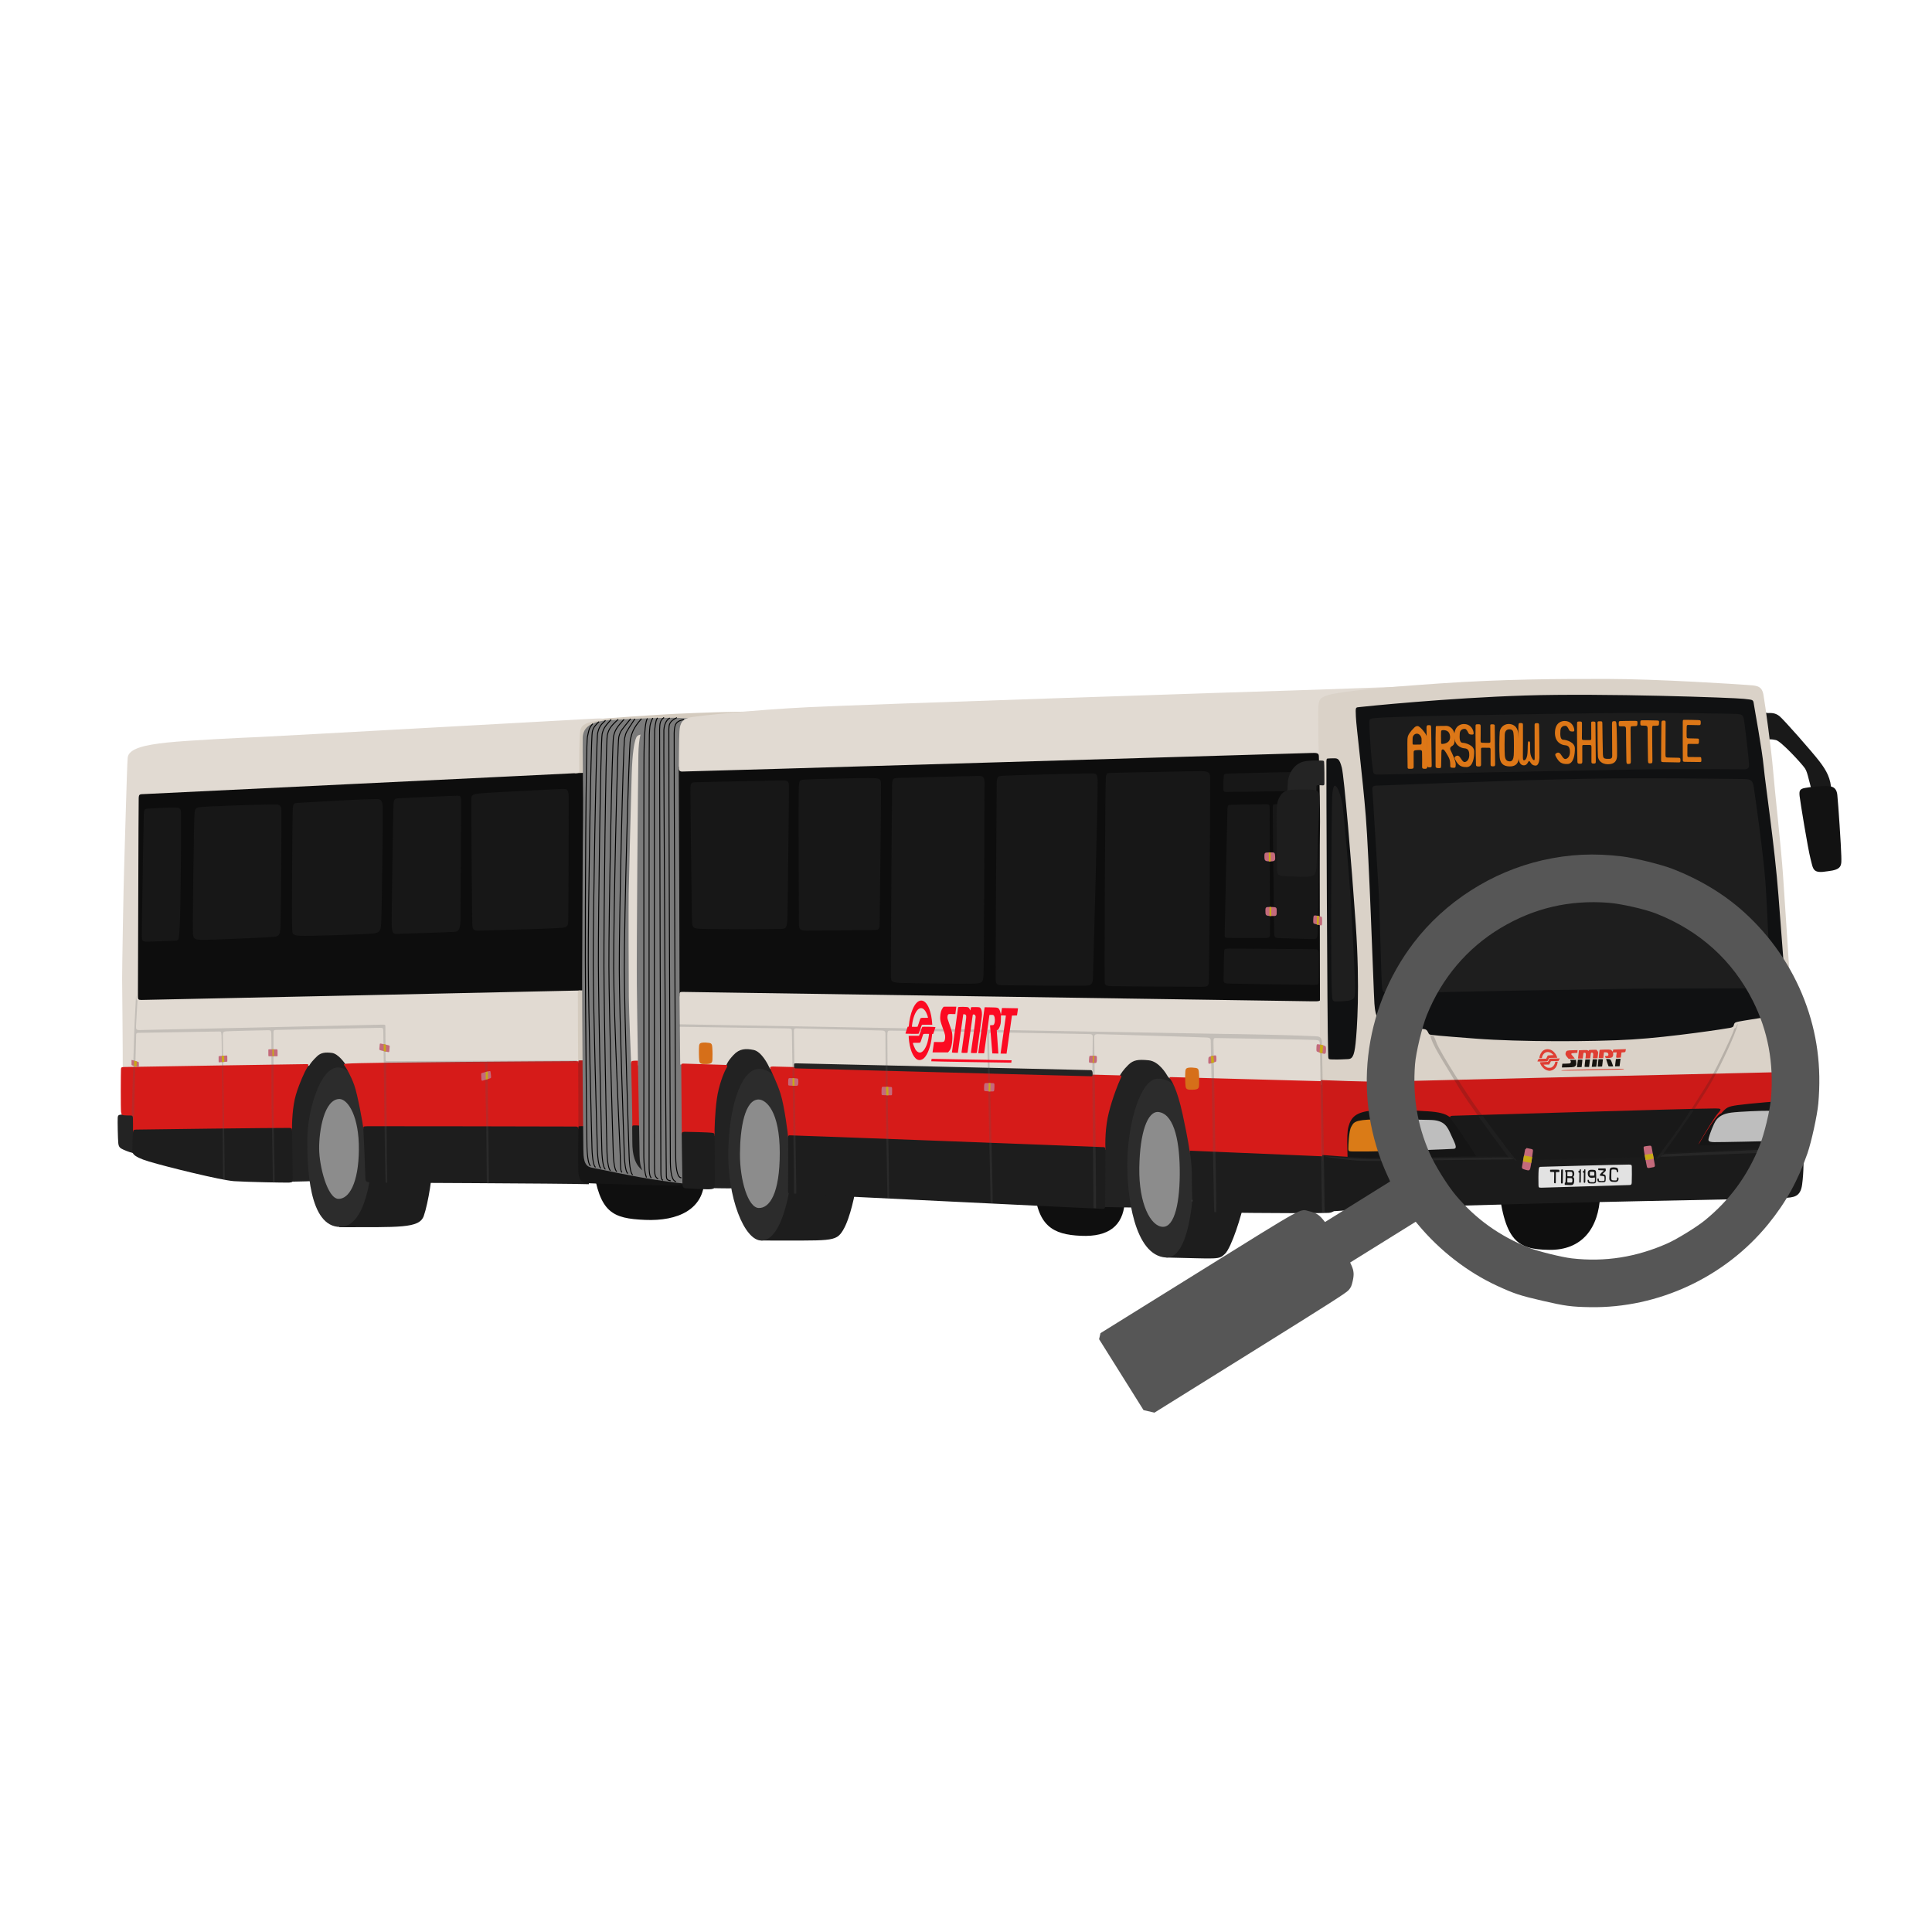 <?xml version="1.0" encoding="UTF-8" standalone="no"?>
<!-- Created with Inkscape (http://www.inkscape.org/) -->

<svg
   xmlns:dc="http://purl.org/dc/elements/1.1/"
   xmlns:cc="http://creativecommons.org/ns#"
   xmlns:rdf="http://www.w3.org/1999/02/22-rdf-syntax-ns#"
   xmlns:svg="http://www.w3.org/2000/svg"
   xmlns="http://www.w3.org/2000/svg"
   xmlns:sodipodi="http://sodipodi.sourceforge.net/DTD/sodipodi-0.dtd"
   xmlns:inkscape="http://www.inkscape.org/namespaces/inkscape"
   width="537.433mm"
   height="537.433mm"
   viewBox="0 0 537.433 537.433"
   version="1.1"
   id="svg2787"
   inkscape:version="0.92.2 5c3e80d, 2017-08-06"
   sodipodi:docname="general_search.svg"
   inkscape:export-filename="/Users/edward/Bus Stickers/Output/Mercedes Benz O405G (Volgren CR221L).png"
   inkscape:export-xdpi="96.791977"
   inkscape:export-ydpi="96.791977">
  <defs
     id="defs2781" />
  <sodipodi:namedview
     id="base"
     pagecolor="#ffffff"
     bordercolor="#666666"
     borderopacity="1.0"
     inkscape:pageopacity="0.0"
     inkscape:pageshadow="2"
     inkscape:zoom="0.26456766"
     inkscape:cx="770.30172"
     inkscape:cy="916.79663"
     inkscape:document-units="mm"
     inkscape:current-layer="layer1"
     showgrid="false"
     inkscape:window-width="1440"
     inkscape:window-height="776"
     inkscape:window-x="0"
     inkscape:window-y="0"
     inkscape:window-maximized="1"
     inkscape:snap-global="false" />
  <g
     inkscape:label="Layer 1"
     inkscape:groupmode="layer"
     id="layer1"
     transform="translate(56.946,93.305)">
    <g
       id="g14784"
       transform="matrix(0.99,0.029,-0.029,0.99,9.112,-4.242)">
      <path
         inkscape:connector-curvature="0"
         id="path4141"
         transform="matrix(0.265,0,0,0.265,276.828,64.035)"
         d="m -566.268,636.637 c -33.881,-0.405 -75.459,7.338 -75.459,7.338 8.595,48.702 21.965,54.433 56.82,54.91 34.856,0.477 62.071,-12.892 61.594,-44.883 -0.194,-12.996 -19.773,-17.088 -42.955,-17.365 z m 423.361,12.84 c -17.13,0.109 -30.895,1.184 -30.895,1.184 4.297,42.495 21.009,51.089 51.09,51.566 30.081,0.477 43.927,-12.414 45.359,-35.811 0.895,-14.623 -37.004,-17.121 -65.555,-16.939 z"
         style="fill:#0f0f0f;fill-opacity:1;stroke:none;stroke-width:1px;stroke-linecap:butt;stroke-linejoin:miter;stroke-opacity:1" />
      <path
         inkscape:connector-curvature="0"
         id="path4139"
         d="m 268.49,255.518 c 14.781,-0.126 14.654,0.253 16.423,-1.516 1.769,-1.769 4.422,-11.117 5.053,-15.16 0.632,-4.043 -20.339,2.148 -20.339,2.148 z"
         style="fill:#1d1d1d;fill-opacity:1;stroke:none;stroke-width:0.265px;stroke-linecap:butt;stroke-linejoin:miter;stroke-opacity:1" />
      <path
         inkscape:connector-curvature="0"
         id="path4137"
         d="m 249.035,241.874 c 14.402,-0.126 16.297,-0.253 17.686,-0.884 1.39,-0.632 7.58,-40.932 7.58,-40.932 0,0 -34.615,-11.117 -33.604,9.222 1.011,20.339 8.338,32.594 8.338,32.594 z"
         style="fill:#222222;fill-opacity:1;stroke:none;stroke-width:0.265px;stroke-linecap:butt;stroke-linejoin:miter;stroke-opacity:1" />
      <path
         inkscape:connector-curvature="0"
         id="path4125"
         d="m 264.7,205.364 c 5.938,0 8.717,6.696 9.98,12.886 1.263,6.19 2.527,37.521 -6.317,37.268 -8.843,-0.253 -11.623,-17.055 -11.623,-27.414 0,-10.359 3.032,-22.613 7.959,-22.74 z"
         style="fill:#2c2c2c;fill-opacity:1;stroke:none;stroke-width:0.265px;stroke-linecap:butt;stroke-linejoin:miter;stroke-opacity:1" />
      <path
         inkscape:connector-curvature="0"
         id="path4123"
         d="m 154.625,254.075 c 19.653,-0.625 20.903,-0.089 22.869,-3.573 1.965,-3.484 3.127,-10.63 3.395,-13.042 0.268,-2.412 -20.814,-2.769 -21.439,1.697 -0.625,4.467 -4.824,14.918 -4.824,14.918 z"
         style="fill:#1d1d1d;fill-opacity:1;stroke:none;stroke-width:0.265px;stroke-linecap:butt;stroke-linejoin:miter;stroke-opacity:1" />
      <path
         inkscape:connector-curvature="0"
         id="path4121"
         d="m 139.438,239.782 c 8.754,-0.089 11.434,0 13.221,-2.591 1.787,-2.591 7.861,-33.945 7.861,-33.945 0,0 -27.067,-16.794 -25.191,4.02 1.876,20.814 4.109,32.516 4.109,32.516 z"
         style="fill:#222222;fill-opacity:1;stroke:none;stroke-width:0.265px;stroke-linecap:butt;stroke-linejoin:miter;stroke-opacity:1" />
      <path
         inkscape:connector-curvature="0"
         id="path4117"
         d="m 152.659,205.926 c 4.734,0 7.146,5.36 8.665,11.702 1.519,6.342 1.876,13.489 1.072,20.01 -0.804,6.521 -2.859,16.169 -7.682,16.437 -4.824,0.268 -10.094,-11.881 -10.094,-25.37 0,-13.489 3.395,-22.779 8.04,-22.779 z"
         style="fill:#2c2c2c;fill-opacity:1;stroke:none;stroke-width:0.265px;stroke-linecap:butt;stroke-linejoin:miter;stroke-opacity:1" />
      <path
         inkscape:connector-curvature="0"
         id="path4113"
         d="m 35.994,253.807 c 16.883,-0.536 22.511,-0.268 23.672,-3.841 1.161,-3.573 2.323,-12.774 1.787,-14.114 -0.536,-1.34 -21.797,1.161 -21.975,5.628 -0.179,4.467 -3.484,12.328 -3.484,12.328 z"
         style="fill:#1d1d1d;fill-opacity:1;stroke:none;stroke-width:0.265px;stroke-linecap:butt;stroke-linejoin:miter;stroke-opacity:1" />
      <path
         inkscape:connector-curvature="0"
         id="path4115"
         d="m 21.954,241.432 c 7.39,-0.379 8.527,-0.316 9.791,-1.705 1.263,-1.39 8.984,-34.336 8.984,-34.336 0,0 -15.275,-11.792 -19.117,4.913 -3.841,16.705 0.342,31.128 0.342,31.128 z"
         style="fill:#222222;fill-opacity:1;stroke:none;stroke-width:0.265px;stroke-linecap:butt;stroke-linejoin:miter;stroke-opacity:1" />
      <path
         inkscape:connector-curvature="0"
         id="path4109"
         d="m 34.386,208.964 c 5.985,-0.089 9.558,13.042 10.184,17.241 0.625,4.199 0.715,27.156 -8.218,27.514 -8.933,0.357 -9.826,-16.705 -10.005,-24.476 -0.179,-7.772 2.948,-20.099 8.04,-20.278 z"
         style="fill:#2c2c2c;fill-opacity:1;stroke:none;stroke-width:0.265px;stroke-linecap:butt;stroke-linejoin:miter;stroke-opacity:1" />
      <path
         inkscape:connector-curvature="0"
         id="path4067"
         d="m -25.096,222.814 c -0.062,0.813 -0.062,1.031 -0.875,1.156 -0.813,0.125 -1.063,0.125 -1.094,0.969 -0.031,0.844 0.219,6.063 0.375,7.125 0.156,1.063 0.531,1.344 1.5,1.75 0.969,0.406 2.594,0.969 3.75,1.031 1.156,0.062 -0.125,-11.938 -0.125,-11.938 z"
         style="fill:#232323;fill-opacity:1;stroke:none;stroke-width:0.265px;stroke-linecap:butt;stroke-linejoin:miter;stroke-opacity:1" />
      <path
         inkscape:connector-curvature="0"
         id="path4065"
         d="m 104.068,120.964 -129.633,9.001 1.625,65.754 129.133,-6.125 z"
         style="fill:#0d0d0d;fill-opacity:1;stroke:none;stroke-width:0.265px;stroke-linecap:butt;stroke-linejoin:miter;stroke-opacity:1" />
      <path
         sodipodi:nodetypes="ccccssccc"
         inkscape:connector-curvature="0"
         id="path4031"
         d="m 98.406,124.408 c 2.519,-0.177 2.784,-0.088 2.917,-0.442 0.133,-0.354 14.718,-13.171 14.718,-13.171 l 40.042,-4.464 c 0,0 -1.193,-0.707 -7.16,-0.663 -5.967,0.044 -16.979,0.816 -22.629,1.238 -5.317,0.397 -19.8,1.856 -21.612,2.077 -1.812,0.221 -7.204,1.105 -7.027,2.829 0.177,1.724 0.751,12.596 0.751,12.596 z"
         style="fill:#d4cbbf;fill-opacity:1;stroke:none;stroke-width:0.265px;stroke-linecap:butt;stroke-linejoin:miter;stroke-opacity:1" />
      <path
         sodipodi:nodetypes="ccscsccccssccsssccssssscc"
         inkscape:connector-curvature="0"
         id="path4029"
         d="m -26.056,211.115 c -0.062,-3.438 -0.822,-22.959 -0.915,-25.365 -0.094,-2.406 -0.375,-27.189 -0.344,-31.127 0.031,-3.938 -0.062,-28.283 0.094,-30.877 0.156,-2.594 4.719,-3.75 10.969,-4.594 6.25,-0.844 21.845,-2.031 25.877,-2.313 4.031,-0.281 91.477,-7.723 94.305,-7.944 2.829,-0.221 2.961,0.221 0.442,0.619 -2.519,0.398 -4.552,1.061 -4.773,2.961 -0.221,1.9 -0.044,9.016 0.044,10.386 0.088,1.37 -0.044,1.414 -0.575,1.503 -0.53,0.088 -121.32,9.414 -122.072,9.502 -0.751,0.088 -0.751,0.398 -0.796,1.061 -0.044,0.663 1.414,54.716 1.414,55.688 0,0.972 0.221,1.017 1.017,1.017 0.796,0 121.983,-6.188 122.955,-6.254 0.972,-0.066 0.243,1.481 0.243,1.481 l 0.768,18.892 c 0,0 -64.504,2.469 -65.191,2.469 -0.688,0 -0.839,0.033 -0.994,-0.23 -0.155,-0.262 -2.083,-2.878 -3.873,-3.055 -1.79,-0.177 -3.058,-0.008 -4.097,1.029 -1.087,1.085 -1.925,2.175 -2.091,2.606 -0.166,0.431 -2.32,0.398 -2.32,0.398 z"
         style="fill:#e1dad2;fill-opacity:1;stroke:none;stroke-width:0.265px;stroke-linecap:butt;stroke-linejoin:miter;stroke-opacity:1" />
      <path
         inkscape:connector-curvature="0"
         id="path4027"
         transform="matrix(0.265,0,0,0.265,276.828,64.035)"
         d="m -663.703,532.764 c -1.712,0.021 -3.717,0.186 -6.139,0.27 -4.844,0.167 -220.664,7.684 -236.115,9.605 -4.009,0.418 -3.007,1.087 -1.504,3.008 1.503,1.921 6.264,9.353 10.189,19.209 3.925,9.855 10.608,41.678 11.109,45.938 0.501,4.26 229.684,-5.596 229.684,-5.596 0,0 -0.334,-70.826 -2.84,-71.828 -1.253,-0.501 -2.673,-0.626 -4.385,-0.605 z m -284.66,11.594 c -2.599,0.118 -190.404,8.504 -193.357,8.74 -2.953,0.236 -2.954,0.591 -3.072,2.717 -0.118,2.126 0.827,41.813 1.418,45.002 0.591,3.189 1.181,3.308 3.307,3.426 2.126,0.118 4.608,0 6.734,0 2.126,0 2.481,0.356 2.717,2.6 0.236,2.244 0.471,13.229 0.471,15.592 0,2.362 53.272,-3.426 53.272,-3.426 l 115.164,-2.953 c -0.354,-8.504 -0.353,-26.341 3.072,-39.098 3.425,-12.757 8.858,-25.158 10.748,-28.348 1.89,-3.189 2.126,-4.37 -0.473,-4.252 z"
         style="fill:#d61b19;fill-opacity:1;stroke:none;stroke-width:1px;stroke-linecap:butt;stroke-linejoin:miter;stroke-opacity:1" />
      <path
         inkscape:connector-curvature="0"
         id="path4021"
         transform="matrix(0.265,0,0,0.265,276.828,64.035)"
         d="m -660.748,602.117 c -9.449,0.236 -217.549,5.89 -221.115,6.141 -4.193,0.295 -4.547,0.237 -4.311,2.658 0.621,6.366 3.365,46.008 3.602,50.969 0.236,4.961 0.474,5.904 7.561,5.904 7.087,0 203.162,-5.079 229.502,-4.961 0,10e-6 -5.789,-60.947 -15.238,-60.711 z m -303.482,10.357 c -0.335,-0.006 -0.714,0.008 -1.143,0.037 -9.449,0.118 -158.984,6.26 -161.465,6.496 -2.48,0.236 -3.072,0.354 -3.309,3.07 -0.236,2.717 -0.235,14.646 -0.117,17.953 0.118,3.307 -1.3,7.205 17.953,12.402 19.253,5.197 77.485,17.719 90.832,18.191 13.347,0.472 54.807,0.118 58.469,-0.236 3.662,-0.354 3.779,-0.945 3.543,-4.725 -0.236,-3.78 -2.007,-46.894 -2.125,-49.729 -0.103,-2.48 -0.297,-3.422 -2.639,-3.461 z"
         style="fill:#1d1d1d;fill-opacity:1;stroke:none;stroke-width:1px;stroke-linecap:butt;stroke-linejoin:miter;stroke-opacity:1" />
      <path
         inkscape:connector-curvature="0"
         id="path4009"
         d="m 101.755,205.625 c -0.094,-2.406 -0.656,-18.47 -0.656,-19.345 0,-0.875 -0.031,-0.875 0.844,-0.938 0.875,-0.062 1.25,-0.125 1.313,0.656 0.062,0.781 0.5,20.189 0.5,20.189 z"
         style="fill:#d4cbbf;fill-opacity:1;stroke:none;stroke-width:0.265px;stroke-linecap:butt;stroke-linejoin:miter;stroke-opacity:1" />
      <path
         inkscape:connector-curvature="0"
         id="path4007"
         d="m 102.361,224.204 c -0.066,-3.337 -0.575,-17.612 -0.597,-18.342 -0.022,-0.729 0,-0.84 0.442,-0.862 0.442,-0.022 1.37,-0.044 1.679,0 0.309,0.044 0.869,21.157 0.869,21.157 z"
         style="fill:#b11c1a;fill-opacity:1;stroke:none;stroke-width:0.265px;stroke-linecap:butt;stroke-linejoin:miter;stroke-opacity:1" />
      <path
         inkscape:connector-curvature="0"
         id="path4004"
         d="m 104.537,223.423 c -2.141,0.031 -2.172,0.031 -2.188,0.344 -0.016,0.313 0.188,10.923 0.344,12.485 0.156,1.563 0.625,3.094 2.375,3.156 1.75,0.062 22.376,0.125 25.689,-0.125 3.313,-0.25 2.313,-3.5 2.313,-3.5 z"
         style="fill:#151515;fill-opacity:1;stroke:none;stroke-width:0.265px;stroke-linecap:butt;stroke-linejoin:miter;stroke-opacity:1" />
      <path
         sodipodi:nodetypes="ccsssccsscccc"
         inkscape:connector-curvature="0"
         id="path4002"
         transform="matrix(0.265,0,0,0.265,276.828,64.035)"
         d="m -536.488,164.846 c -4.216,0.1 -12.826,0.641 -22.154,1.377 -1.716,-0.12 -3.894,-0.195 -6.666,-0.195 -14.883,0 -54.097,2.598 -72.996,4.488 -18.899,1.89 -27.641,8.032 -27.641,19.607 0,11.576 2.6,63.784 2.836,84.809 0.236,21.025 3.307,140.324 4.016,169.617 0.709,29.293 6.141,172.451 6.613,181.191 0.472,8.741 0.674,17.912 8.979,19.371 44.177,7.764 62.807,11.174 104.414,14.646 l -11.102,-189.461 -6.852,-258.203 c 0,0 30.475,-47.484 20.553,-47.248 z"
         style="fill:#7b7b7b;fill-opacity:1;stroke:none;stroke-width:1px;stroke-linecap:butt;stroke-linejoin:miter;stroke-opacity:1" />
      <path
         inkscape:connector-curvature="0"
         id="path4000"
         transform="matrix(0.265,0,0,0.265,276.828,64.035)"
         d="m -604.787,184.869 c -2.857,0.788 -4.141,1.592 -5.254,5.727 -1.169,4.343 -2.84,13.865 -2.84,37.084 0,23.219 0.335,111.92 0.502,125.951 0.167,14.032 2.505,87.697 3.34,109.078 0.835,21.382 4.102,62.749 4.516,70.781 l 7.354,2.006 c -1.596,-34.755 -3.16,-69.57 -3.811,-86.695 -1.417,-37.325 -5.197,-220.407 -5.434,-242.85 -0.09,-8.601 0.381,-15.593 1.627,-21.082 z"
         style="fill:#e1dad2;fill-opacity:1;stroke:none;stroke-width:1px;stroke-linecap:butt;stroke-linejoin:miter;stroke-opacity:1" />
      <path
         inkscape:connector-curvature="0"
         id="path3998"
         transform="matrix(0.265,0,0,0.265,276.828,64.035)"
         d="m -597.398,530.43 c -1.204,-0.007 -2.679,0.065 -4.123,0.182 -3.09,0.251 -3.091,0.919 -2.924,4.01 0.167,3.09 3.092,56.407 3.092,66.43 l 7.236,-0.09 c -0.967,-20.506 -1.928,-40.994 -3.281,-70.531 z"
         style="fill:#d61b19;fill-opacity:1;stroke:none;stroke-width:1px;stroke-linecap:butt;stroke-linejoin:miter;stroke-opacity:1" />
      <path
         inkscape:connector-curvature="0"
         id="path3996"
         transform="matrix(0.265,0,0,0.265,276.828,64.035)"
         d="m -596.207,599.047 c -1.612,-0.031 -3.203,0.053 -4.08,0.137 -1.754,0.167 -0.986,1.668 -0.514,17.732 0.385,13.087 3.16,23.406 11.584,29.592 -2.169,-3.718 -3.169,-8.71 -3.496,-15.57 -0.217,-4.562 -1.022,-21.876 -1.488,-31.773 -0.64,-0.064 -1.32,-0.104 -2.006,-0.117 z"
         style="fill:#1d1d1d;fill-opacity:1;stroke:none;stroke-width:1px;stroke-linecap:butt;stroke-linejoin:miter;stroke-opacity:1" />
      <path
         inkscape:connector-curvature="0"
         id="path3172"
         d="m 360.663,228.653 c 2.117,19.579 5.953,21.696 15.214,21.564 9.26,-0.132 13.758,-6.482 13.891,-15.743 0.132,-9.26 -29.104,-5.821 -29.104,-5.821 z"
         style="fill:#0f0f0f;fill-opacity:1;stroke:none;stroke-width:0.265px;stroke-linecap:butt;stroke-linejoin:miter;stroke-opacity:1" />
      <path
         inkscape:connector-curvature="0"
         id="path3066"
         d="m 127.552,121.702 c 0.12,2.728 2.086,62.697 2.126,64.462 0.04,1.765 181.072,-2.739 181.072,-2.739 l -2.383,-73.974 z"
         style="fill:#0d0d0d;fill-opacity:1;stroke:none;stroke-width:0.265px;stroke-linecap:butt;stroke-linejoin:miter;stroke-opacity:1" />
      <path
         inkscape:connector-curvature="0"
         id="path1504"
         d="m 130.416,205.339 c -0.029,-1.155 -0.71,-18.09 -0.751,-19.192 -0.041,-1.102 -0.041,-1.225 0.98,-1.225 1.021,0 174.124,-2.49 176.37,-2.531 2.245,-0.041 2.613,-0.041 2.613,-0.817 0,-0.776 1.715,23.965 1.715,23.965 0,0 -41.823,-0.07 -42.573,-0.186 -0.751,-0.115 -1.054,-0.188 -1.4,-0.736 -0.346,-0.548 -2.507,-4.12 -5.467,-4.324 -2.96,-0.204 -4.287,0.02 -5.654,1.429 -1.368,1.409 -2.123,2.654 -2.429,3.327 -0.306,0.674 -10.921,1.021 -10.921,1.021 0,0 -85.691,-0.197 -86.311,-0.226 -0.621,-0.029 -0.779,0.303 -1.155,-0.476 -0.375,-0.779 -2.311,-4.34 -4.516,-4.728 -2.205,-0.388 -3.981,-0.286 -5.614,1.572 -1.633,1.858 -1.765,2.579 -2.01,3.098 -0.245,0.52 -12.875,0.029 -12.875,0.029 z"
         style="fill:#e1dad2;fill-opacity:1;stroke:none;stroke-width:0.265px;stroke-linecap:butt;stroke-linejoin:miter;stroke-opacity:1" />
      <path
         inkscape:connector-curvature="0"
         id="path1489"
         transform="matrix(0.265,0,0,0.265,-50.951,-0.543)"
         d="m 1365.559,774.635 c -0.289,-0.004 -157.989,0.338 -160.607,0.338 -2.619,0 -1.855,0.654 -0.928,1.963 0.927,1.309 7.263,9.055 14.207,37.139 6.944,28.083 8.333,37.842 8.873,40.35 0.54,2.507 151.059,4.289 151.059,4.289 l -12.184,-83.504 c -0.101,-0.501 -0.13,-0.569 -0.42,-0.574 z m -216.147,0.092 c -3.858,0.154 -362.615,1.234 -366.627,1.389 -4.012,0.154 -3.086,1.543 -2.314,3.549 0.772,2.006 6.635,12.345 11.109,24.998 4.475,12.653 9.412,43.976 9.412,45.982 0,2.006 336.539,3.395 336.539,3.395 -0.463,-7.407 -1.08,-23.609 2.469,-39.656 3.549,-16.048 9.104,-31.015 10.801,-34.873 1.697,-3.858 2.469,-4.938 -1.389,-4.783 z m -461.477,1.064 c -2.619,0 -2.4,0.873 -2.4,2.4 0,1.528 2.729,71.138 2.729,73.211 0,2.073 34.798,0.168 34.805,0.168 -0.463,-6.944 -0.326,-25.154 1.201,-39.338 1.528,-14.184 6.546,-27.931 8.51,-31.531 1.964,-3.601 2.182,-4.801 -0.219,-4.801 -2.4,0 -42.006,-0.109 -44.625,-0.109 z"
         style="fill:#d61b19;fill-opacity:1;stroke:none;stroke-width:1px;stroke-linecap:butt;stroke-linejoin:miter;stroke-opacity:1" />
      <path
         inkscape:connector-curvature="0"
         id="path1506"
         d="m 336.817,92.859 c -13.309,0.817 -28.17,1.878 -38.05,2.45 -9.88,0.572 -119.948,7.43 -135.38,8.655 -15.432,1.225 -30.211,3.266 -32.661,3.756 -2.45,0.49 -3.184,1.551 -3.266,4.083 -0.082,2.531 0.122,8.655 0.122,9.839 0,1.184 0.204,1.388 0.898,1.429 0.694,0.041 174.843,-10.327 176.345,-10.385 1.501,-0.058 2.367,-0.289 2.54,1.155 0.173,1.443 8.025,-14.434 8.025,-14.434 z"
         style="fill:#e1dad2;fill-opacity:1;stroke:none;stroke-width:0.265px;stroke-linecap:butt;stroke-linejoin:miter;stroke-opacity:1" />
      <path
         inkscape:connector-curvature="0"
         id="path3085"
         d="m 430.929,96.29 c 0.284,0.794 1.163,1.447 1.957,1.418 0.794,-0.028 1.986,-0.199 3.262,0.766 1.276,0.964 9.53,9.814 11.601,12.367 2.071,2.553 3.375,4.68 3.602,8.311 0.227,3.631 -3.347,5.503 -4.879,1.617 -1.532,-3.886 -1.787,-6.524 -2.723,-7.829 -0.936,-1.305 -6.978,-7.488 -8.396,-7.715 -1.418,-0.227 -1.872,-0.255 -1.9,0.113 -0.028,0.369 -2.524,-9.048 -2.524,-9.048 z"
         style="fill:#191919;fill-opacity:1;stroke:none;stroke-width:0.265px;stroke-linecap:butt;stroke-linejoin:miter;stroke-opacity:1" />
      <path
         inkscape:connector-curvature="0"
         id="path1220"
         d="m 443.181,198.934 c -0.083,-2.33 -0.999,-14.507 -1.442,-20.61 -0.444,-6.102 -2.496,-27.295 -3.273,-35.228 -0.777,-7.933 -3.051,-23.855 -3.661,-29.403 -0.61,-5.548 -2.774,-18.529 -3.329,-21.137 -0.555,-2.607 -2.197,-2.446 -4.707,-2.564 -2.511,-0.118 -24.973,-0.931 -39.008,-0.543 -14.036,0.388 -29.236,0.888 -47.377,2.663 -18.141,1.775 -26.241,2.996 -29.847,3.828 -3.606,0.832 -3.717,1.775 -3.883,3.162 -0.166,1.387 0.333,11.65 0.444,13.093 0.111,1.442 0.943,16.088 0.999,22.468 0.056,6.38 1.553,50.928 1.664,56.642 0.111,5.714 0.61,13.093 0.721,14.368 0.111,1.276 27.627,0.777 27.627,0.777 z"
         style="fill:#dad2c8;fill-opacity:1;stroke:none;stroke-width:0.265px;stroke-linecap:butt;stroke-linejoin:miter;stroke-opacity:1" />
      <path
         inkscape:connector-curvature="0"
         id="path1451"
         transform="matrix(0.265,0,0,0.265,-50.951,-0.543)"
         d="m 705.729,847.924 c -6.461,-0.019 -12.979,0.021 -14.445,0.098 -2.932,0.154 -3.086,0.771 -3.086,3.24 0,2.469 1.697,38.884 2.006,45.365 0.309,10.338 0.154,11.109 5.092,11.264 4.938,0.154 22.527,0.772 26.076,0 3.549,-0.772 3.397,-1.08 3.242,-9.412 -0.154,-8.332 -1.391,-44.131 -1.545,-47.062 -0.154,-2.932 -0.771,-2.932 -3.24,-3.24 -1.234,-0.154 -7.638,-0.233 -14.1,-0.252 z m 97.115,0.561 c -2.16,0.154 -2.006,0.771 -1.697,5.092 0.309,4.321 1.389,51.228 1.389,53.697 0,2.469 0.154,3.086 3.395,3.086 3.24,0 328.361,6.48 330.676,6.326 2.314,-0.154 2.314,-1.08 2.314,-4.475 0,-3.395 -1.234,-55.086 -1.389,-58.172 -0.154,-3.086 -0.927,-2.777 -3.859,-2.777 -18.362,-0.309 -328.668,-2.932 -330.828,-2.777 z m 425.289,3.871 c -1.541,0.012 -1.474,0.422 -1.057,2.033 0.477,1.842 2.661,13.301 2.865,25.307 0.205,12.005 1.5,28.171 1.705,32.537 0.204,4.366 0.751,4.842 2.184,5.047 1.432,0.204 118.281,-1.705 141.883,-3.342 23.602,-1.637 -5.348,-58.02 -5.348,-58.02 -0.241,-1.712 -0.361,-1.713 -0.771,-1.713 -0.41,0 -138.382,-1.736 -140.697,-1.832 -0.289,-0.012 -0.544,-0.019 -0.764,-0.018 z"
         style="fill:#1d1d1d;fill-opacity:1;stroke:none;stroke-width:1px;stroke-linecap:butt;stroke-linejoin:miter;stroke-opacity:1" />
      <path
         sodipodi:nodetypes="cccssssscccc"
         inkscape:connector-curvature="0"
         id="path1218"
         d="m 443.008,206.579 c 0.392,-1.098 0.432,-1.491 0.392,-2.432 -0.039,-0.941 -0.118,-4.472 -0.196,-5.178 -0.078,-0.706 -0.118,-0.706 -0.863,-0.706 -0.745,0 -108.465,5.727 -113.722,6.041 -5.257,0.314 -16.975,0.125 -18.034,0.125 -0.192,0 -0.2,-0.004 -0.181,0.367 0.051,1.022 1.146,21.437 1.146,22.143 0,0.706 13.068,1.216 13.068,1.216 l 115.88,-7.61 0.314,-12.631 z"
         style="fill:#cc1a18;fill-opacity:1;stroke:none;stroke-width:0.265px;stroke-linecap:butt;stroke-linejoin:miter;stroke-opacity:1" />
      <path
         inkscape:connector-curvature="0"
         id="path1203"
         transform="matrix(0.265,0,0,0.265,-50.951,-0.543)"
         d="m 1862.342,780.643 c -5.935,-0.126 -46.214,4.672 -56.441,6.439 -10.228,1.768 -11.869,2.778 -17.172,9.344 -6.187,0.631 -27.021,41.291 -27.021,41.291 l 79.297,-2.652 c 0,0 24.117,-5.051 22.35,-5.43 -1.768,-0.379 -2.527,-1.514 -3.158,-6.312 -0.631,-4.798 -0.756,-26.644 0.254,-30.938 1.01,-4.293 2.904,-5.682 4.293,-6.439 1.389,-0.758 2.272,-2.272 2.398,-3.408 0.126,-1.136 1.136,-1.768 -4.799,-1.895 z m -411.695,22.117 c -11.272,0 -23.237,0.311 -31.719,1.383 -16.964,2.143 -22.142,7.5 -24.642,17.857 -2.5,10.357 1.071,35.178 -0.357,35.893 -1.429,0.714 150.357,-4.107 150.357,-4.107 L 1515,812.178 c -10.536,-2.321 -11.606,-2.141 -15.178,-4.463 -3.571,-2.321 -10.179,-4.108 -21.608,-4.465 -5.714,-0.179 -16.296,-0.49 -27.568,-0.49 z"
         style="fill:#151515;fill-opacity:1;stroke:none;stroke-width:1px;stroke-linecap:butt;stroke-linejoin:miter;stroke-opacity:1" />
      <path
         inkscape:connector-curvature="0"
         id="path1199"
         d="m 421.33,209.149 c 1.748,-0.047 1.89,0.095 0.945,1.181 -0.945,1.087 -3.638,5.859 -4.441,7.323 -0.803,1.465 -1.323,2.032 0.189,1.984 1.512,-0.047 21.734,-1.465 23.34,-1.606 1.606,-0.142 1.795,-0.095 1.937,0.52 0.142,0.614 0.331,1.937 0.095,1.984 -0.236,0.047 -38.979,4.347 -38.979,4.347 l -45.452,2.173 c 0,0 -2.599,0.189 -4.677,-3.024 -2.079,-3.213 -5.528,-7.843 -6.52,-9.071 -0.992,-1.228 -1.087,-1.559 0.095,-1.606 1.181,-0.047 66.288,-3.969 73.469,-4.205 z"
         style="fill:#191919;fill-opacity:1;stroke:none;stroke-width:0.265px;stroke-linecap:butt;stroke-linejoin:miter;stroke-opacity:1" />
      <path
         sodipodi:nodetypes="ccccssscsssccccccc"
         inkscape:connector-curvature="0"
         id="path1201"
         d="m 441.93,219.401 c 3.638,-0.142 3.874,-0.189 4.299,1.087 0.425,1.276 0.52,5.859 0.142,9.355 -0.378,3.496 -2.268,3.638 -4.961,3.874 -2.693,0.236 -26.128,1.37 -39.451,2.032 -13.324,0.661 -54.24,2.835 -68.414,3.874 -14.174,1.039 -17.151,1.417 -18.993,1.559 -1.843,0.142 -2.126,0.52 -2.268,-1.276 -0.142,-1.795 -0.843,-12.169 -0.844,-14.107 -2e-4,-0.381 -0.052,-0.331 0.23,-0.336 0.779,-0.015 7.56,0.458 12.615,0.364 5.055,-0.095 35.483,-1.512 37.609,-1.559 2.126,-0.047 2.268,0.189 2.788,0.52 0.52,0.331 0.945,0.472 2.032,0.425 1.087,-0.047 36.674,-1.799 37.666,-1.847 0.992,-0.047 0.719,-0.055 1.097,-0.48 0.378,-0.425 1.077,-0.847 1.88,-0.894 0.803,-0.047 30.18,-2.213 34.574,-2.591 z"
         style="fill:#1b1b1b;fill-opacity:1;stroke:none;stroke-width:0.265px;stroke-linecap:butt;stroke-linejoin:miter;stroke-opacity:1" />
      <path
         inkscape:connector-curvature="0"
         id="path1208"
         d="m 341.4,214.722 c 4.109,-0.067 4.911,1.771 6.014,4.042 1.102,2.272 2.071,3.742 0.835,3.875 -1.236,0.134 -15.101,1.069 -17.005,1.136 -1.904,0.067 -2.105,0.134 -2.205,-0.401 -0.1,-0.535 -1.002,-6.548 -1.103,-7.283 -0.1,-0.735 -0.167,-1.002 0.501,-1.069 0.668,-0.067 10.223,-0.334 12.963,-0.301 z"
         style="fill:#bebebe;fill-opacity:1;stroke:none;stroke-width:0.265px;stroke-linecap:butt;stroke-linejoin:miter;stroke-opacity:1" />
      <path
         inkscape:connector-curvature="0"
         id="path1210"
         d="m 325.999,215.023 c 0.902,-0.033 1.069,0.033 1.236,0.735 0.167,0.702 1.069,6.582 1.169,7.35 0.1,0.768 -0.134,0.735 -0.668,0.802 -0.535,0.067 -6.348,0.301 -7.617,0.301 -1.27,0 -1.403,0.033 -1.437,-0.768 -0.033,-0.802 0,-5.011 0.635,-6.147 0.635,-1.136 0.568,-2.005 6.682,-2.272 z"
         style="fill:#da7b17;fill-opacity:1;stroke:none;stroke-width:0.265px;stroke-linecap:butt;stroke-linejoin:miter;stroke-opacity:1" />
      <path
         inkscape:connector-curvature="0"
         id="path1212"
         d="m 438.098,216.919 c -0.033,0.784 -0.033,0.849 -0.686,0.915 -0.653,0.065 -14.143,0.751 -16.07,0.784 -1.927,0.033 -1.698,-0.523 -1.535,-1.274 0.163,-0.751 1.208,-3.985 1.96,-4.997 0.751,-1.013 1.894,-1.796 4.115,-2.156 2.221,-0.359 8.819,-0.817 10.191,-0.817 1.372,0 1.633,-0.033 1.698,0.425 0.065,0.457 0.359,5.585 0.327,7.12 z"
         style="fill:#bebebe;fill-opacity:1;stroke:none;stroke-width:0.265px;stroke-linecap:butt;stroke-linejoin:miter;stroke-opacity:1" />
      <path
         inkscape:connector-curvature="0"
         id="path1214"
         d="m 438.639,217.115 c 0.046,0.719 0.109,0.588 0.534,0.621 0.425,0.033 1.274,0 1.958,-0.098 0.684,-0.098 0.682,-0.229 0.705,-0.719 0.024,-0.49 -0.38,-6.402 -0.456,-6.957 -0.076,-0.555 -0.308,-0.751 -0.732,-0.751 -0.425,0 -1.339,0.033 -1.761,0.131 -0.423,0.098 -0.487,0.163 -0.511,0.621 -0.024,0.457 0.174,5.879 0.263,7.153 z"
         style="fill:#da7b17;fill-opacity:1;stroke:none;stroke-width:0.265px;stroke-linecap:butt;stroke-linejoin:miter;stroke-opacity:1" />
      <path
         inkscape:connector-curvature="0"
         id="path1216"
         d="m 397.551,225.619 c 0.693,0 0.804,0.056 0.86,0.472 0.056,0.416 0.139,4.078 0.111,4.605 -0.028,0.527 -0.139,0.638 -0.666,0.666 -0.527,0.028 -23.883,1.442 -24.659,1.47 -0.777,0.028 -0.777,-0.083 -0.832,-0.666 -0.056,-0.583 -0.139,-3.634 -0.083,-4.244 0.056,-0.61 0.028,-0.888 0.527,-0.943 0.499,-0.056 22.191,-1.276 24.743,-1.359 z"
         style="fill:#e2e2e2;fill-opacity:1;stroke:none;stroke-width:0.265px;stroke-linecap:butt;stroke-linejoin:miter;stroke-opacity:1" />
      <path
         sodipodi:nodetypes="sscccsscccsssccscccss"
         inkscape:connector-curvature="0"
         id="path1222"
         d="m 439.907,174.941 c 0.268,6.549 -0.388,7.267 -3.883,7.933 -3.495,0.666 -7.767,1.442 -8.654,1.664 -0.888,0.222 -1.304,0.277 -1.442,0.915 -0.139,0.638 -0.277,0.749 -1.026,0.943 -0.749,0.194 -16.393,3.079 -27.489,4.078 -11.095,0.999 -31.788,1.609 -43.66,1.054 -11.872,-0.555 -11.403,-0.601 -12.423,-0.679 -1.02,-0.079 -0.941,-0.216 -1.236,-0.745 -0.294,-0.53 -0.51,-0.824 -1.412,-0.863 -0.902,-0.039 -7.512,-0.549 -10.65,-1.138 -3.138,-0.588 -3.138,-4.511 -3.452,-8.552 -0.314,-4.04 -2.504,-38.396 -3.724,-49.491 -1.22,-11.095 -3.415,-25.12 -3.611,-27.945 -0.196,-2.824 -0.235,-2.55 1.098,-2.746 1.334,-0.196 24.4,-3.256 46.289,-4.59 21.889,-1.334 58.764,-1.098 61.353,-0.863 2.589,0.235 2.663,0.056 2.885,1.387 0.222,1.331 2.647,12.421 3.274,17.481 0.628,5.06 3.727,22.085 5.217,36.129 1.491,14.044 2.364,21.536 2.548,26.027 z"
         style="fill:#101112;fill-opacity:1;stroke:none;stroke-width:0.265px;stroke-linecap:butt;stroke-linejoin:miter;stroke-opacity:1" />
      <path
         sodipodi:nodetypes="cscccssccccsc"
         inkscape:connector-curvature="0"
         id="path1224"
         d="m 426.689,116.433 c 2.197,-0.079 2.511,0.549 2.824,2.118 0.314,1.569 3.295,18.908 4.08,26.753 0.785,7.846 1.961,24.949 2.04,26.91 0.078,1.961 0.235,2.589 -1.02,2.746 -1.255,0.157 -21.497,0.706 -33.187,1.098 -11.69,0.392 -68.021,3.138 -71.081,3.374 -3.06,0.235 -3.295,-0.079 -3.531,-1.491 -0.235,-1.412 -1.334,-22.831 -1.804,-27.852 -0.471,-5.021 -2.354,-26.126 -2.511,-27.303 -0.157,-1.177 0,-1.412 1.334,-1.491 1.334,-0.079 39.542,-2.746 57.901,-3.609 18.359,-0.863 37.345,-1.098 44.955,-1.255 z"
         style="fill:#1e1e1e;fill-opacity:1;stroke:none;stroke-width:0.265px;stroke-linecap:butt;stroke-linejoin:miter;stroke-opacity:1" />
      <path
         inkscape:connector-curvature="0"
         id="path1226"
         d="m 312.195,196.158 c 0.217,2.527 -0.217,2.383 1.516,2.383 1.733,0 2.961,-0.144 4.116,-0.217 1.155,-0.072 1.733,-0.722 2.022,-4.477 0.289,-3.755 0.818,-15.71 -0.918,-33.274 -1.736,-17.565 -4.493,-41.563 -5.208,-44.014 -0.715,-2.451 -1.203,-2.612 -2.25,-2.576 -1.047,0.036 -1.228,0.072 -1.661,0.108 -0.433,0.036 -0.433,0.072 -0.469,0.83 -0.036,0.758 2.419,74.738 2.852,81.237 z"
         style="fill:#101112;fill-opacity:1;stroke:none;stroke-width:0.265px;stroke-linecap:butt;stroke-linejoin:miter;stroke-opacity:1" />
      <path
         inkscape:connector-curvature="0"
         id="path1228"
         d="m 312.772,179.694 c 0.217,2.383 0.144,2.6 1.516,2.527 1.372,-0.072 3.105,-0.144 4.044,-0.578 0.939,-0.433 0.939,-0.867 0.939,-2.961 0,-2.094 -1.372,-18.558 -1.95,-24.913 -0.578,-6.355 -2.6,-24.118 -3.177,-27.151 -0.578,-3.033 -2.852,-8.449 -2.888,-1.661 -0.036,6.788 0.939,47.659 1.516,54.735 z"
         style="fill:#1e1e1e;fill-opacity:1;stroke:none;stroke-width:0.265px;stroke-linecap:butt;stroke-linejoin:miter;stroke-opacity:1" />
      <g
         transform="matrix(0.08,-0.004,0.013,0.095,370.573,194.059)"
         id="g1432">
        <path
           inkscape:connector-curvature="0"
           id="path4826"
           d="m 80.459,63.314 c 0.329,-0.988 23.421,-1.303 110.083,-1.504 97.07,-0.225 109.667,-0.082 109.667,1.25 0,1.33 -12.755,1.504 -110.083,1.504 -87.622,0 -109.998,-0.255 -109.667,-1.25 z m 26.571,-37.5 c -6.142,-6.425 -7.169,-10.159 -4.186,-15.21 3.239,-5.483 5.511,-6.04 24.662,-6.04 h 17.489 l -1.007,3.966 -1.007,3.966 -10.031,0.284 c -8.231,0.233 -10.226,0.595 -11.122,2.018 -0.91,1.447 -0.141,2.693 4.644,7.529 3.154,3.187 5.735,6.12 5.735,6.516 0,0.397 -4.859,0.721 -10.797,0.721 h -10.797 z m 36.227,3.5 c 0.027,-0.138 1.492,-5.65 3.256,-12.25 l 3.208,-12 14.376,-0.278 c 11.559,-0.224 14.833,0.021 16.709,1.25 2.909,1.906 3.403,1.91 3.403,0.028 0,-1.259 2.157,-1.5 13.411,-1.5 h 13.411 l 2.589,3.077 c 3.16,3.755 3.153,3.518 0.38,13.673 l -2.253,8.25 h -8.269 c -4.548,0 -8.264,-0.113 -8.259,-0.25 0.006,-0.138 0.681,-2.459 1.5,-5.159 2.258,-7.444 1.989,-10.427 -1.009,-11.18 -3.531,-0.886 -5.14,-0.003 -5.937,3.258 -0.381,1.557 -1.371,5.193 -2.2,8.081 l -1.508,5.25 h -8.329 -8.329 l 1.853,-7.204 c 2.119,-8.238 1.557,-9.796 -3.533,-9.796 -3.214,0 -3.25,0.055 -5.52,8.5 l -2.284,8.5 h -8.358 c -4.597,0 -8.336,-0.113 -8.31,-0.25 z m 72.954,-1 c 0.002,-1.076 4.015,-16.856 5.595,-22 0.487,-1.585 2.3,-1.75 19.247,-1.75 19.909,0 21.432,0.327 25.089,5.381 1.376,1.902 1.48,1.844 2.589,-1.45 l 1.155,-3.432 22.235,-0.269 22.235,-0.269 -0.707,2.269 c -2.125,6.821 -1.91,6.656 -9.119,6.973 l -6.764,0.297 -2.122,7.5 -2.122,7.5 -8.157,0.29 c -9.355,0.333 -9.04,0.791 -6.227,-9.044 l 1.929,-6.747 h -6.429 -6.429 v 3.55 c 0,1.952 -0.683,4.87 -1.517,6.483 -2.411,4.662 -6.121,5.967 -16.958,5.967 -9.357,0 -9.597,-0.058 -10.55,-2.565 -0.536,-1.411 -0.975,-2.761 -0.975,-3 0,-0.239 2.385,-0.435 5.3,-0.435 5.965,0 7.7,-1.159 7.7,-5.143 0,-3.842 -3.313,-5.857 -9.629,-5.857 h -5.183 l -2.245,8.5 -2.245,8.5 h -7.849 c -5.614,0 -7.848,-0.356 -7.846,-1.25 z"
           style="fill:#df3e33"
           sodipodi:nodetypes="cssscscsccccccsscscscscsscsscscccccccccsccscccssccccsscccsscccscscsssscccsc" />
        <path
           inkscape:connector-curvature="0"
           id="path4822"
           d="m 85.007,49.064 1.531,-5.5 h 13.335 c 12.002,0 13.535,-0.2 15.335,-2 2.283,-2.283 2.377,-2.879 1.012,-6.47 l -0.989,-2.6 10.239,0.285 10.239,0.285 v 6.67 c 0,5.726 -0.354,7.054 -2.5,9.379 -4.576,4.958 -7.229,5.451 -29.334,5.451 H 83.476 Z m 52.282,2.25 c 0.517,-1.788 1.885,-6.737 3.04,-11 l 2.099,-7.75 h 7.89 c 4.34,0 7.898,0.338 7.908,0.75 0.01,0.412 -1.215,5.362 -2.721,11 l -2.738,10.25 h -8.21 -8.21 z m 25.92,2.108 c 0,-0.628 1.231,-5.578 2.736,-11 l 2.736,-9.858 h 8.194 8.194 l -1.954,6.75 c -1.075,3.712 -2.447,8.662 -3.048,11 l -1.094,4.25 h -7.881 c -5.24,0 -7.881,-0.383 -7.881,-1.142 z m 27.096,-5.608 c 1.075,-3.712 2.447,-8.662 3.048,-11 l 1.094,-4.25 h 7.949 c 7.089,0 7.896,0.189 7.461,1.75 -0.268,0.963 -0.72,2.65 -1.003,3.75 -0.283,1.1 -1.463,5.263 -2.622,9.25 l -2.107,7.25 h -7.887 -7.887 z m 19.105,5.044 c 0.251,-0.987 1.537,-5.957 2.857,-11.044 l 2.401,-9.25 h 7.771 c 4.274,0 7.753,0.338 7.73,0.75 -0.022,0.412 -1.267,5.25 -2.766,10.75 l -2.725,10 -7.862,0.294 c -7.142,0.267 -7.82,0.13 -7.406,-1.5 z m 37.397,-0.044 c -0.296,-0.963 -1.643,-5.912 -2.995,-11 l -2.458,-9.25 h 6.205 c 3.959,0 6.998,0.555 8.396,1.534 1.964,1.376 4.36,7.613 6.806,17.716 l 0.666,2.75 h -8.041 c -6.787,0 -8.125,-0.273 -8.578,-1.75 z m 23.939,-1.415 c 0.382,-1.74 1.672,-6.578 2.865,-10.75 l 2.17,-7.585 8.155,-0.289 8.155,-0.289 -1.966,6.789 c -1.081,3.734 -2.458,8.702 -3.059,11.039 l -1.094,4.25 h -7.961 -7.961 z"
           style="fill:#16130f" />
        <path
           sodipodi:nodetypes="ccscsccccccccccscccccscscccccssccsccccscsccccccccssccccccscs"
           style="fill:#df3e33;stroke-width:0.664"
           d="M 33.255,62.715 C 26.799,61.315 22.107,58.716 17.222,53.832 12.968,49.581 9.743,44.205 8.892,39.949 l -0.38,-1.898 7.536,-0.434 c 4.145,-0.239 10.533,-0.436 14.196,-0.437 l 6.66,-0.003 3.48,-4.65 3.48,-4.65 h 17.948 17.948 l -2.748,3.64 -2.748,3.64 -13.35,0.18 -13.35,0.18 -2.198,2.989 c -1.209,1.644 -2.908,3.811 -3.776,4.816 l -1.579,1.827 h -9.847 -9.847 l 2.962,3.019 c 1.629,1.66 4.606,3.815 6.615,4.789 3.107,1.505 4.548,1.774 9.633,1.797 5.303,0.024 6.429,-0.194 9.965,-1.928 5.084,-2.494 9.712,-7.237 11.669,-11.959 l 1.529,-3.69 h 4.208 4.208 l -0.397,1.827 c -0.219,1.005 -1.421,3.962 -2.671,6.572 -4.252,8.873 -12.31,15.014 -22.533,17.17 -5.571,1.175 -6.708,1.172 -12.251,-0.03 z M 0,35.27 c 0,-0.318 1.221,-2.111 2.714,-3.986 l 2.714,-3.408 h 13.176 13.176 l 3.382,-4.65 c 1.86,-2.558 3.454,-4.696 3.541,-4.753 0.087,-0.057 4.643,-0.281 10.123,-0.498 l 9.965,-0.395 -2.657,-2.604 C 54.673,13.543 51.534,11.458 49.159,10.341 43.597,7.726 37,7.569 30.98,9.907 25.812,11.915 19.833,17.793 18.155,22.519 l -1.195,3.364 H 12.715 8.47 L 8.89,23.724 C 10.236,16.805 17.428,7.522 24.314,3.816 c 9.163,-4.931 20.45,-5.093 29.906,-0.429 5.262,2.595 11.221,8.676 13.822,14.104 1.248,2.606 2.449,5.56 2.667,6.565 l 0.397,1.827 H 56.874 42.642 l -3.399,4.585 C 37.374,32.989 35.378,35.231 34.808,35.45 33.161,36.082 0,35.91 0,35.27 Z"
           id="path1820"
           inkscape:connector-curvature="0" />
      </g>
      <path
         inkscape:connector-curvature="0"
         id="path1434"
         transform="matrix(0.265,0,0,0.265,-50.951,-0.543)"
         d="m 1803.584,700.955 c -0.603,0.442 -0.997,1.049 -1.209,2.023 -0.406,1.867 -0.825,2.539 -2.303,3.088 -0.366,1.678 -1.037,3.215 -1.986,5.826 -2.183,6.003 -13.916,32.741 -20.191,45.02 -6.276,12.278 -30.832,52.933 -39.017,64.393 -6.098,8.537 -12.94,18.867 -17.168,24.834 0.021,-0.001 0.597,-0.03 0.613,-0.031 0.489,-0.023 0.859,-0.058 1.252,-0.09 0.664,-0.2 0.641,-0.592 1.504,-1.562 0.639,-0.719 1.53,-1.43 2.582,-2.018 0.941,-1.424 2.108,-3.156 3.576,-5.307 11.733,-17.19 37.107,-55.936 46.93,-75.035 9.823,-19.1 22.921,-49.658 25.104,-59.48 0.134,-0.602 0.237,-1.153 0.315,-1.66 z m -326.149,18.711 c 1.415,7.883 5.235,14.386 9.623,21.613 4.638,7.64 15.53,23.956 23.033,35.961 7.503,12.005 40.33,54.295 48.434,64.328 3.182,3.94 5.131,6.424 6.68,8.174 3e-4,3.4e-4 -3e-4,0.002 0,0.002 0.066,0.004 0.114,0.013 0.178,0.018 0.41,0.031 0.787,0.067 1.123,0.111 0.186,0.024 0.351,0.054 0.517,0.082 0.221,0.037 0.43,0.075 0.621,0.119 0.14,0.032 0.283,0.064 0.408,0.1 0.212,0.059 0.402,0.126 0.582,0.193 0.111,0.042 0.224,0.084 0.326,0.129 0.175,0.077 0.344,0.159 0.5,0.244 0.077,0.043 0.16,0.092 0.234,0.137 0.393,0.233 0.762,0.489 1.197,0.766 0.245,0.156 0.485,0.302 0.725,0.436 5e-4,2.7e-4 0,-2.6e-4 0,0 0.239,0.134 0.478,0.256 0.723,0.367 0.106,0.048 0.219,0.087 0.328,0.131 0.143,0.058 0.284,0.121 0.434,0.172 0.262,0.089 0.533,0.168 0.822,0.234 -0.78,-0.875 -1.67,-1.843 -2.861,-3.117 -5.595,-5.981 -31.64,-39.166 -41.287,-51.514 -9.647,-12.348 -41.096,-58.652 -44.568,-67.527 -1.242,-3.174 -2.391,-5.612 -3.424,-7.537 -2.928,-0.314 -2.804,-0.901 -3.822,-2.734 -0.179,-0.322 -0.352,-0.611 -0.527,-0.887 z"
         style="fill:#1d1d1d;fill-opacity:0.19;stroke:none;stroke-width:1px;stroke-linecap:butt;stroke-linejoin:miter;stroke-opacity:1" />
      <path
         inkscape:connector-curvature="0"
         id="path1453"
         transform="matrix(0.265,0,0,0.265,-50.951,-0.543)"
         d="m 1870.971,831.023 c -2.042,0.017 -4.676,0.128 -8.113,0.262 -16.581,1.426 -128.502,9.737 -131.875,9.941 -2.263,0.414 -4.213,1.564 -5.484,2.801 0.485,0.071 0.988,0.119 1.516,0.119 3.055,0 65.109,-4.527 77.111,-5.4 12.002,-0.873 61.756,-3.709 68.193,-4.691 2.905,-0.443 4.679,-0.734 5.707,-1.117 -0.125,-0.187 -0.259,-0.355 -0.406,-0.51 -0.01,-0.009 -0.018,-0.018 -0.027,-0.027 -0.142,-0.146 -0.297,-0.277 -0.467,-0.396 -0.015,-0.011 -0.03,-0.021 -0.045,-0.031 -0.166,-0.113 -0.347,-0.213 -0.545,-0.303 -0.025,-0.011 -0.049,-0.022 -0.074,-0.033 -0.193,-0.083 -0.407,-0.157 -0.635,-0.221 -0.042,-0.012 -0.08,-0.026 -0.123,-0.037 -0.233,-0.06 -0.489,-0.109 -0.762,-0.152 -0.044,-0.007 -0.082,-0.017 -0.127,-0.023 -0.305,-0.045 -0.637,-0.078 -0.996,-0.105 -0.017,-10e-4 -0.032,-0.005 -0.049,-0.006 0,-3.1e-4 -0.01,3e-4 -0.014,0 -0.125,-0.009 -0.276,-0.012 -0.408,-0.019 -0.698,-0.037 -1.46,-0.056 -2.377,-0.049 z m -307.934,18.637 c -0.787,-0.01 -1.675,-0.005 -2.68,0.018 -4.018,0.089 -34.777,1.475 -66.92,2.881 -16.071,0.703 -32.488,1.411 -46.082,1.967 -13.594,0.555 -24.364,0.958 -29.141,1.047 -19.107,0.357 -44.734,-1.434 -47.68,-1.377 -0.246,0.005 -0.412,9.3e-4 -0.541,0.006 0.067,0.043 0.143,0.085 0.262,0.119 3.274,0.955 27.285,3.137 35.334,3.41 8.049,0.273 44.338,-1.228 57.98,-1.91 13.643,-0.682 85.676,-3.547 93.861,-3.82 6.576,-0.219 10.04,-0.514 12.82,-0.768 0,-0.002 -0.01,-0.004 -0.01,-0.006 -0.315,-0.208 -0.623,-0.4 -0.969,-0.576 -0.039,-0.02 -0.081,-0.041 -0.121,-0.061 -0.155,-0.075 -0.315,-0.147 -0.492,-0.215 -0.063,-0.024 -0.139,-0.045 -0.205,-0.068 -0.279,-0.097 -0.6,-0.182 -0.959,-0.26 -0.187,-0.04 -0.375,-0.081 -0.59,-0.115 -0.172,-0.028 -0.365,-0.05 -0.557,-0.074 -0.267,-0.033 -0.557,-0.061 -0.869,-0.086 -0.192,-0.016 -0.38,-0.033 -0.59,-0.045 -0.556,-0.032 -1.152,-0.058 -1.853,-0.066 z"
         style="fill:#272727;fill-opacity:1;stroke:none;stroke-width:1px;stroke-linecap:butt;stroke-linejoin:miter;stroke-opacity:1" />
      <path
         inkscape:connector-curvature="0"
         id="path1464"
         transform="matrix(0.265,0,0,0.265,-50.951,-0.543)"
         d="m 1759.514,793.793 c -0.941,0.05 -2.225,0.123 -3.205,0.176 -7.015,11.496 -13.813,22.27 -17.432,27.336 -6.098,8.537 -12.94,18.867 -17.168,24.834 0.021,-0.001 0.597,-0.03 0.613,-0.031 0.489,-0.023 0.859,-0.058 1.252,-0.09 0.664,-0.2 0.641,-0.592 1.504,-1.562 0.128,-0.144 0.273,-0.286 0.42,-0.428 -0.01,-10e-4 -0.016,-8.2e-4 -0.023,-0.002 0.741,-0.821 1.49,-1.561 2.516,-2.078 0.892,-1.345 1.914,-2.865 3.246,-4.816 6.775,-9.926 18.04,-26.985 28.277,-43.338 z m -223.166,12.932 c -2.093,0.124 -2.799,0.163 -4.631,0.271 10.906,14.374 22.434,29.156 26.809,34.572 3.182,3.94 5.131,6.424 6.68,8.174 0,0 0,0.002 0,0.002 0.066,0.004 0.114,0.013 0.178,0.018 0.024,0.002 0.041,0.004 0.064,0.006 0.325,0.026 0.632,0.055 0.91,0.09 0.046,0.006 0.104,0.01 0.148,0.016 0.076,0.01 0.142,0.022 0.213,0.033 0.273,0.041 0.525,0.085 0.756,0.135 0.055,0.011 0.118,0.021 0.17,0.033 0.049,0.011 0.094,0.024 0.143,0.035 0.066,0.016 0.138,0.032 0.201,0.049 0.021,0.005 0.045,0.01 0.064,0.016 0.14,0.039 0.26,0.083 0.385,0.127 0.093,0.032 0.191,0.064 0.277,0.098 0.084,0.032 0.169,0.064 0.246,0.098 0.072,0.032 0.136,0.067 0.205,0.1 0.034,0.017 0.07,0.034 0.103,0.051 0.063,0.032 0.132,0.061 0.191,0.094 0.077,0.043 0.16,0.092 0.234,0.137 0.179,0.106 0.367,0.234 0.545,0.35 0,0.002 0.01,0.003 0.012,0.006 0.209,0.136 0.408,0.262 0.641,0.41 0.245,0.156 0.485,0.302 0.725,0.436 0,0 0,0 0,0 0.239,0.134 0.478,0.256 0.723,0.367 0.106,0.048 0.219,0.087 0.328,0.131 0.143,0.058 0.284,0.121 0.434,0.172 0.262,0.089 0.533,0.168 0.822,0.234 -0.78,-0.875 -1.67,-1.843 -2.861,-3.117 -4.697,-5.021 -23.069,-28.29 -34.717,-43.141 z"
         style="fill:#3a3a3a;fill-opacity:0.19;stroke:none;stroke-width:1px;stroke-linecap:butt;stroke-linejoin:miter;stroke-opacity:1" />
      <path
         sodipodi:nodetypes="scccscccsscccscccscccscscscccccscccccccsccccscccccscccsccscccscsscscccsssccccscscscscs"
         inkscape:connector-curvature="0"
         id="path1508"
         transform="matrix(0.265,0,0,0.265,-50.951,-0.543)"
         d="m 1345.756,446.934 c -1.964,0 -85.978,4.364 -90.342,4.801 -4.364,0.436 -3.928,0.874 -4.146,3.711 -0.218,2.837 -0.218,6.329 0,11.348 0,4.583 0.873,4.363 4.146,4.363 3.273,0 85.105,-3.709 90.342,-3.928 5.237,-0.218 4.801,-0.872 5.019,-4.582 0.218,-3.71 -0.437,-11.565 -0.873,-13.529 -0.436,-1.964 -2.182,-2.184 -4.146,-2.184 z m -117.494,2.982 c -5.246,0 -91.349,4.32 -95.67,4.629 -4.321,0.309 -5.555,-0.309 -6.172,4.938 -0.617,5.246 4.629,208.619 4.938,214.174 0.309,5.555 0,6.791 8.025,6.791 8.024,0 89.187,-1.852 95.977,-2.16 6.789,-0.309 6.789,-1.236 6.48,-11.111 0,-16.048 -4.629,-206.15 -4.938,-211.396 -0.309,-5.246 -3.394,-5.863 -8.641,-5.863 z m -116.871,5.787 c -0.749,0.008 -1.596,0.038 -2.561,0.076 -14.813,0.617 -87.336,4.629 -92.273,5.246 -4.938,0.617 -5.557,1.851 -5.557,8.023 0,6.172 4.631,201.521 4.939,207.076 0.309,5.555 0.925,6.791 7.406,6.791 6.481,0 81.472,-1.852 87.644,-2.16 6.172,-0.309 8.024,-0.927 8.024,-9.568 0,-8.641 -0.308,-202.447 -1.234,-208.928 -0.81,-5.671 -1.148,-6.616 -6.389,-6.557 z m -119.094,6.211 c -0.676,-0.016 -1.433,-9.9e-4 -2.281,0.037 -12.962,0.617 -79.93,4.32 -84.25,4.629 -4.321,0.309 -5.555,0.31 -5.555,7.717 0,7.407 4.32,197.201 4.629,202.756 0.309,5.555 1.234,6.172 9.258,6.48 8.024,0.309 73.757,-0.926 80.238,-1.543 6.481,-0.617 8.332,-1.236 8.641,-8.334 0.309,-7.098 -4.629,-199.052 -4.938,-204.916 -0.27,-5.131 -1.012,-6.717 -5.742,-6.826 z m -111.529,5.592 c -10.509,-0.188 -69.127,3.088 -74.064,3.705 -4.938,0.617 -4.94,1.543 -5.248,7.098 -0.309,5.555 4.012,138.873 4.32,145.354 0.309,6.481 1.236,7.715 8.643,7.406 7.407,-0.309 67.892,-2.469 72.83,-2.777 4.938,-0.309 4.014,-3.703 4.014,-10.801 0,-7.098 -2.471,-137.33 -2.779,-143.193 -0.309,-5.864 -0.92,-6.67 -7.715,-6.791 z m -94.957,5.211 c -0.659,-0.016 -1.405,-9.9e-4 -2.254,0.037 -13.887,0.617 -88.262,4.32 -92.273,4.629 -4.012,0.309 -4.629,1.543 -4.629,6.48 0,4.938 4.937,124.986 5.555,136.096 0.617,11.11 0.617,11.418 5.863,12.344 5.246,0.926 83.941,-1.852 89.188,-2.16 5.246,-0.309 6.172,-1.542 6.172,-13.27 0,-11.727 -2.16,-130.849 -2.469,-137.021 -0.27,-5.401 -0.541,-7.021 -5.152,-7.135 z m 532.148,9.582 c -3.752,0.107 -8.361,0.108 -11.041,0.322 -2.68,0.214 -2.68,0.428 -2.68,4.395 0.214,10.613 5.145,128.752 5.359,132.611 0.214,3.859 1.072,4.717 4.932,4.717 3.859,0 32.804,0.214 37.092,0 4.288,-0.214 4.074,-2.143 4.074,-13.936 0,-11.792 -0.716,-46.401 -1.145,-63.768 -0.429,-17.367 -3.143,-47.724 -3.143,-47.724 0,0 -29.697,-16.725 -33.449,-16.617 z m -19.49,0.643 c -0.264,-0.014 -0.555,-0.011 -0.877,0.002 -2.573,0.107 -31.84,1.286 -36.557,1.607 -4.087,0.279 -4.717,0.643 -4.824,3.859 -0.107,3.216 0.965,123.392 0.965,132.504 0,4.61 -0.215,4.824 4.502,4.824 4.717,0 36.127,-0.858 39.236,-1.072 3.109,-0.214 4.396,-0.644 4.289,-4.074 -0.107,-3.431 -4.182,-130.68 -4.289,-133.896 -0.094,-2.814 -0.597,-3.659 -2.445,-3.754 z m 55.58,152.098 c -1.964,0 -88.379,1.747 -92.525,1.965 -4.146,0.218 -4.363,1.091 -4.363,3.928 0,2.837 6e-4,18.547 0.219,25.967 0.218,6.765 -0.655,7.201 7.201,7.201 7.856,0 83.795,-1.09 88.596,-1.309 4.801,-0.218 5.019,-0.437 5.019,-4.146 0,-3.71 -0.436,-24.44 -0.654,-28.586 -0.218,-4.146 -1.528,-5.02 -3.492,-5.02 z"
         style="fill:#171717;fill-opacity:1;stroke:none;stroke-width:1px;stroke-linecap:butt;stroke-linejoin:miter;stroke-opacity:1" />
      <path
         inkscape:connector-curvature="0"
         id="path3040"
         d="m 274.079,201.969 c 1.699,0.094 1.887,0.047 2.029,1.415 0.142,1.368 0.142,2.453 0.142,3.444 0,0.991 -0.283,1.274 -1.746,1.368 -1.463,0.094 -1.887,-0.047 -2.029,-0.896 -0.142,-0.849 -0.236,-3.255 -0.189,-4.152 0.047,-0.896 0.236,-1.132 1.793,-1.18 z"
         style="fill:#d66f19;fill-opacity:1;stroke:none;stroke-width:0.265px;stroke-linecap:butt;stroke-linejoin:miter;stroke-opacity:1" />
      <path
         style="fill:#d66f19;fill-opacity:1;stroke:none;stroke-width:0.257px;stroke-linecap:butt;stroke-linejoin:miter;stroke-opacity:1"
         d="m 137.305,198.949 c 1.658,0.092 1.842,0.046 1.981,1.373 0.138,1.327 0.138,2.379 0.138,3.34 0,0.961 -0.276,1.235 -1.704,1.327 -1.428,0.091 -1.842,-0.046 -1.981,-0.869 -0.138,-0.824 -0.23,-3.157 -0.184,-4.027 0.046,-0.869 0.23,-1.098 1.75,-1.144 z"
         id="path3042"
         inkscape:connector-curvature="0" />
      <path
         inkscape:connector-curvature="0"
         id="path3044"
         d="m 162.901,204.047 c -0.519,0.035 -0.542,0.035 -0.519,0.655 0.024,0.621 0.118,0.725 0.471,0.759 0.354,0.035 82.135,-0.207 82.772,-0.207 0.637,0 0.66,-0.035 0.66,-0.69 0,-0.655 -0.212,-1.035 -0.519,-1.035 -0.306,0 -80.556,0.483 -82.866,0.517 z"
         style="fill:#242424;fill-opacity:1;stroke:none;stroke-width:0.32px;stroke-linecap:butt;stroke-linejoin:miter;stroke-opacity:1" />
      <path
         inkscape:connector-curvature="0"
         id="path3046"
         transform="matrix(0.265,0,0,0.265,276.828,64.035)"
         d="m -1130.92,476.83 c -0.175,0.766 -0.295,1.882 -0.295,3.418 0,6.348 -0.668,21.215 -0.668,34.578 0,13.363 -0.168,78.009 -0.168,84.189 0,1.918 0.027,3.704 0.074,5.338 0.944,0.221 1.187,0.848 1.359,2.488 0.025,0.242 0.049,0.881 0.074,1.303 0.581,-1.233 0.998,-2.536 0.998,-7.123 0,-5.847 -0.244,-81.256 -0.244,-82.76 0,-1.503 1.001,-1.838 2.672,-1.838 1.67,0 82.687,-3.743 85.025,-3.91 2.339,-0.167 2.389,0.599 2.723,3.939 0.334,3.341 1.364,33.453 1.865,43.309 0.444,8.737 3.242,86.104 4.223,109.436 0.647,0.103 1.201,0.178 1.814,0.271 -0.927,-29.082 -6.49,-151.854 -6.49,-153.998 0,-2.339 0.669,-3.006 3.342,-3.34 2.673,-0.334 42.094,-2.506 44.6,-2.506 2.506,0 3.008,0.167 3.342,3.174 0.334,3.007 1.955,62.331 2.623,78.033 0.599,14.087 2.987,63.273 3.732,79.898 0.609,-0.006 1.206,-0.013 1.795,-0.019 -0.008,-0.473 -4.5e-4,-0.867 -0.014,-1.369 -0.334,-12.695 -3.174,-68.154 -3.508,-78.678 -0.334,-10.524 -2.34,-77.841 -2.34,-79.178 0,-1.336 0.168,-2.173 1.838,-2.34 1.67,-0.167 108.411,-5.512 111.084,-5.512 2.673,0 3.173,0.166 3.34,2.672 0.167,2.506 1.17,26.227 1.504,33.744 0.298,6.705 4.046,102.513 5.684,127.443 0.479,-0.011 1.242,-0.029 1.742,-0.041 -0.025,-0.538 -0.043,-1.047 -0.076,-1.619 -0.501,-8.519 -4.511,-119.103 -4.678,-121.441 -0.167,-2.339 3.2e-4,-3.173 2.172,-3.34 2.172,-0.167 96.718,-2.506 99.725,-2.84 3.007,-0.334 2.841,1.002 3.008,3.174 0.167,2.172 1.503,38.253 2.338,50.447 0.703,10.262 2.224,54.629 2.99,73.111 0.77,-0.018 1.522,-0.035 2.291,-0.053 -0.689,-15.959 -2.118,-54.27 -2.607,-65.041 -0.501,-11.025 -2.507,-55.626 -2.674,-58.967 -0.167,-3.341 0.502,-3.173 3.342,-3.34 2.84,-0.167 79.031,-2.614 89.545,-3.229 0.899,0 1.535,-0.017 2.094,-0.045 -0.011,-0.297 -0.066,-1.867 -0.08,-2.246 -0.507,-0.006 -1.067,0.014 -1.66,0.047 -2.126,0.118 -197.81,6.641 -199.396,6.641 -1.587,0 -1.836,-0.166 -1.92,-1.586 -0.084,-1.42 -1.254,-33.874 -1.254,-35.291 0,-1.417 -0.355,-1.772 -2.836,-1.654 -2.48,0.118 -254.993,13.309 -258,13.309 -3.007,0 -3.342,-1.002 -3.342,-3.842 0,-2.533 0.499,-20.578 0.732,-27.617 -1.046,-0.351 -1.4,-1.256 -1.4,-3.619 0,-0.043 -0.038,-1.486 -0.039,-1.582 z m 1219.816,6.438 c -32.662,0.018 -69.09,0.701 -75.992,0.748 -9.505,0.065 -548.361,6.362 -564.801,6.539 -1.197,0.031 -2.163,0.07 -3.156,0.109 0.047,1.183 0.054,1.388 0.102,2.596 0.73,-0.019 1.401,-0.033 2.17,-0.053 6.718,-0.177 105.359,-1.415 111.369,-1.592 6.01,-0.177 6.011,0.354 6.188,2.652 0.177,2.298 7.248,162.105 7.248,171.297 0,0.303 0.011,0.53 0.014,0.816 0.094,10e-4 2.323,0.047 2.451,0.049 -0.04,-1.589 -0.09,-3.351 -0.166,-5.814 -0.353,-11.49 -7.426,-164.403 -7.426,-166.348 0,-1.945 0.354,-3.006 2.299,-3.006 1.945,0 82.378,-0.177 87.682,-0.354 5.303,-0.177 6.894,0.002 7.07,2.83 0.177,2.828 2.298,65.938 2.475,72.832 0.162,6.299 3.975,81.987 4.773,101.738 0.786,0.015 1.043,0.022 1.836,0.037 -0.449,-11.375 -2.05,-51.379 -2.896,-67.129 -0.884,-16.44 -4.066,-100.408 -4.066,-105.004 0,-4.596 7e-4,-5.304 2.652,-5.48 2.652,-0.177 95.106,-1.415 98.465,-1.238 3.359,0.177 4.241,0.532 4.418,3.184 0.177,2.652 3.359,59.749 3.713,71.062 0.306,9.783 4.169,80.58 5.326,106.691 0.8,0.015 1.509,0.029 2.305,0.045 -0.011,-0.287 -0.016,-0.551 -0.029,-0.846 -0.707,-15.38 -3.005,-62.226 -4.242,-83.439 -1.237,-21.213 -4.949,-90.686 -4.949,-93.338 0,-2.652 0.352,-3.006 3.711,-3.359 3.359,-0.353 98.289,-1.06 101.824,-1.236 3.536,-0.177 4.42,0.53 4.42,3.182 0,2.652 0.53,29.522 0.707,39.422 0.159,8.926 4.45,112.503 5.43,141.627 0.986,0.016 2.033,0.034 2.715,0.043 -0.006,-0.207 -0.007,-0.392 -0.014,-0.604 -0.53,-16.44 -2.829,-77.958 -3.359,-89.271 -0.53,-11.314 -3.712,-86.974 -3.889,-90.51 -0.177,-3.536 0.884,-3.89 3.535,-4.066 2.652,-0.177 113.492,8.5e-4 116.32,0.178 2.712,0.17 3.544,0.977 3.664,3.096 0.78,13.77 7.936,158.026 8.279,167.992 0.25,6.741 0.543,10.853 0.818,13.596 0.668,-0.011 1.474,-0.026 2.164,-0.037 -0.062,-2.562 -0.156,-5.584 -0.307,-9.279 -1.248,-30.671 -8.025,-167.801 -8.025,-171.189 0,-3.388 0.179,-3.745 2.141,-3.924 1.962,-0.178 101.642,-1.247 105.922,-1.068 4.28,0.178 4.279,0.713 4.814,4.814 0.535,4.101 6.243,158.527 7.135,171.723 0.178,2.64 0.313,4.43 0.447,6.137 0.978,-0.05 1.936,-0.099 2.76,-0.148 -0.041,-1.203 -0.094,-2.505 -0.176,-4.025 -0.535,-9.986 -7.668,-171.547 -8.203,-176.896 -0.535,-5.35 -3.389,-5.527 -7.49,-5.527 -8.818,-0.19 -19.286,-0.258 -30.174,-0.252 z"
         style="fill:#575757;fill-opacity:0.218;stroke:none;stroke-width:1px;stroke-linecap:butt;stroke-linejoin:miter;stroke-opacity:1" />
      <path
         inkscape:connector-curvature="0"
         id="path1545"
         transform="matrix(0.265,0,0,0.265,276.828,64.035)"
         d="m 67.557,290.084 c -0.43,0.012 -0.91,0.039 -1.449,0.07 -5.856,0.343 -6.322,-1.7e-4 -6.168,4.475 0.154,4.475 0.68,5.198 6.168,5.092 6.001,-0.116 5.493,-1.705 5.199,-5.709 -0.254,-3.469 -0.743,-4.015 -3.75,-3.928 z m 3.043,57.861 c -0.531,-0.007 -1.134,-0.003 -1.816,0.01 -5.901,0.107 -6.219,0.002 -6.064,4.477 0.154,4.475 0.239,5.135 6.064,5.092 6.314,-0.047 6.083,0.051 5.887,-5.834 -0.101,-3.027 -0.35,-3.692 -4.07,-3.744 z m 44.742,7.604 c -1.517,0.032 -1.602,0.785 -1.684,4.072 -0.103,4.13 0.177,4.403 1.209,4.727 2.1,0.659 4.619,1.138 6.389,1.471 1.833,0.345 1.989,0.215 1.867,-4.553 -0.112,-4.392 -0.175,-4.344 -1.465,-4.691 -1.448,-0.39 -4.042,-0.892 -5.574,-1 -0.279,-0.02 -0.526,-0.03 -0.742,-0.025 z m 6.643,136.355 c -0.829,0.093 -0.976,0.845 -0.967,4.092 0.01,3.602 -5.6e-4,3.435 1.777,4.121 1.932,0.745 2.993,1.042 5.945,1.658 2.11,0.441 2.549,-0.4 2.494,-4.225 -0.052,-3.593 -0.238,-3.848 -2.23,-4.418 -3.3,-0.944 -4.08,-0.972 -5.943,-1.17 -0.447,-0.048 -0.8,-0.09 -1.076,-0.059 z M 14.098,506.877 c -0.287,-0.007 -0.635,0.05 -1.059,0.131 -1.888,0.363 -3.138,0.731 -4.588,1.316 -1.45,0.585 -1.621,0.508 -1.598,4.342 0.02,3.267 0.199,3.505 1.654,3.174 2.008,-0.458 3.02,-0.833 5.441,-1.791 1.748,-0.691 1.576,-0.972 1.42,-4.309 -0.105,-2.245 -0.41,-2.842 -1.271,-2.863 z m -129.514,4.148 c -0.723,0.015 -1.444,0.058 -2.496,0.129 -1.466,0.099 -1.473,0.157 -1.645,4.26 -0.131,3.136 -0.01,3.087 1.479,3.195 1.5,0.109 2.563,0.078 5.059,0.141 1.614,0.041 1.958,-1.213 1.814,-4.475 -0.117,-2.667 0.124,-3.156 -1.707,-3.217 -1.057,-0.035 -1.781,-0.048 -2.504,-0.033 z m -755.291,9.234 c -0.671,-0.002 -0.681,0.463 -0.732,1.006 -0.059,0.62 -0.265,4.133 -0.295,4.842 -0.029,0.709 0.06,0.975 1.654,1.418 1.595,0.443 7.087,1.505 7.973,1.564 0.886,0.059 0.915,-0.294 1.033,-1.121 0.118,-0.827 0.207,-3.839 0.236,-4.695 0.029,-0.856 -0.003,-1.112 -1.24,-1.418 -2.84,-0.702 -5.411,-1.091 -8.299,-1.564 -0.125,-0.021 -0.234,-0.031 -0.33,-0.031 z M -980.25,529.609 c -0.459,0 -6.347,0.125 -7.684,0.209 -1.336,0.084 -1.336,0.125 -1.336,0.752 0,0.626 0.124,4.676 0.166,5.512 0.042,0.835 0.125,1.129 0.584,1.129 0.459,0 6.432,-0.21 8.27,-0.252 0.835,0 0.961,0.043 0.961,-0.625 0,-0.668 -0.125,-4.761 -0.209,-5.596 -0.084,-0.835 -0.293,-1.129 -0.752,-1.129 z m -53.023,8.09 c -0.432,0.034 -5.973,0.596 -7.231,0.773 -1.258,0.176 -1.258,0.215 -1.258,0.779 0,0.564 0.119,4.202 0.158,4.951 0.039,0.749 0.117,1.006 0.549,0.971 0.432,-0.034 6.052,-0.678 7.781,-0.855 0.786,-0.064 0.904,-0.035 0.904,-0.639 0,-0.602 -0.119,-4.278 -0.197,-5.023 -0.079,-0.746 -0.275,-0.992 -0.707,-0.957 z m 811.969,5.508 c -2.341,0.039 -3.943,-0.043 -6.783,0.123 -1.751,0.102 -1.853,1.355 -1.795,4.986 0.058,3.63 0.154,3.487 1.945,3.627 2.296,0.179 3.9,0.239 7.061,0.104 1.932,-0.083 1.93,-0.217 1.973,-5.246 0.03,-3.469 -0.186,-3.631 -2.4,-3.594 z m -214.295,0.965 c -1.905,0.016 -2.018,0.192 -1.986,4.682 0.024,3.372 0.171,3.186 2.102,3.281 2.098,0.104 3.351,0.041 6.576,0.037 2.298,-0.003 2.184,-1.548 2.1,-5.053 -0.06,-2.479 -0.401,-2.877 -2.893,-2.926 -1.974,-0.032 -3.984,-0.037 -5.898,-0.021 z m -698.176,1.225 c -0.134,0.036 -0.133,0.165 -0.133,0.404 0,0.479 0.099,3.607 0.133,4.256 0.033,0.649 0.102,0.894 0.469,1.002 0.367,0.109 5.14,1.358 6.609,1.76 0.668,0.197 0.768,0.259 0.768,-0.254 0,-0.511 -0.099,-3.671 -0.166,-4.33 -0.067,-0.659 -0.234,-0.933 -0.602,-1.041 -0.367,-0.109 -5.074,-1.401 -6.143,-1.652 -0.534,-0.126 -0.802,-0.181 -0.936,-0.145 z m 379.889,0.643 c -0.28,-0.014 -0.688,0.076 -1.314,0.232 -1.754,0.459 -6.18,1.713 -7.016,2.047 -0.835,0.334 -0.878,0.543 -0.836,1.754 0.042,1.211 0.252,3.883 0.377,5.053 0.125,1.169 0.376,1.629 1.879,1.17 1.503,-0.459 6.096,-2.171 7.266,-2.547 1.169,-0.376 1.085,-0.71 1.002,-1.963 -0.084,-1.253 -0.374,-3.299 -0.625,-4.594 -0.157,-0.809 -0.266,-1.128 -0.732,-1.152 z m 421.02,4.383 c -1.274,0.007 -2.512,0.02 -3.662,0.031 -1.946,0.016 -1.913,0.153 -1.855,5.229 0.041,3.627 0.039,3.662 1.914,3.676 1.945,0.015 4.254,10e-4 7.238,-0.078 2.334,-0.062 2.157,0.047 2.062,-4.256 -0.096,-4.379 0.04,-4.556 -1.822,-4.592 -1.292,-0.017 -2.601,-0.017 -3.875,-0.01 z m 810.088,38.686 c -0.187,0.011 -0.394,0.032 -0.621,0.06 -1.819,0.227 -3.563,0.531 -4.775,0.834 -1.213,0.303 -1.256,0.613 -0.91,3.033 0.564,3.948 3.488,17.055 3.867,18.42 0.379,1.364 1.212,1.516 2.729,1.213 1.516,-0.303 3.563,-0.759 4.473,-0.986 0.91,-0.227 1.516,-0.833 1.137,-2.576 -0.379,-1.744 -3.486,-16.83 -3.865,-18.346 -0.284,-1.137 -0.612,-1.592 -1.525,-1.652 -0.152,-0.01 -0.32,-0.011 -0.508,0 z m -130.541,6.25 c -0.032,0.005 -0.053,0.023 -0.053,0.06 0,1.044 -1.199,0.479 -1.471,2.127 -0.458,2.78 -2.389,15.88 -2.654,17.586 -0.265,1.706 0.228,2.313 1.668,2.768 1.44,0.455 2.728,0.795 4.32,1.061 1.592,0.265 2.312,-0.19 2.805,-2.047 0.493,-1.857 2.275,-16.828 2.312,-18.42 0.038,-1.592 -0.265,-1.894 -1.705,-2.197 -1.44,-0.303 -3.297,-0.645 -4.775,-0.834 -0.139,-0.018 -0.35,-0.118 -0.447,-0.104 z"
         style="fill:#c46a7b;fill-opacity:1;stroke:none;stroke-width:1px;stroke-linecap:butt;stroke-linejoin:miter;stroke-opacity:1" />
      <path
         inkscape:connector-curvature="0"
         id="path3064"
         d="m 298.667,121.591 c 0,1.986 -0.113,3.177 -0.567,3.234 -0.454,0.057 9.559,2.581 9.105,0.964 -0.454,-1.617 -0.539,-2.836 -0.539,-3.347 0,-0.511 -0.028,-0.794 0.511,-0.794 0.539,0 0.851,0 1.305,0.028 0.454,0.028 0.454,-0.199 0.482,-0.567 0.028,-0.369 -0.199,-5.815 -0.284,-6.098 -0.085,-0.284 -0.255,-0.284 -0.936,-0.284 -0.681,0 -3.347,0 -4.907,0.454 -1.56,0.454 -2.638,1.617 -3.29,2.808 -0.652,1.191 -0.879,2.383 -0.879,3.602 z"
         style="fill:#242424;fill-opacity:1;stroke:none;stroke-width:0.265px;stroke-linecap:butt;stroke-linejoin:miter;stroke-opacity:1" />
      <path
         sodipodi:nodetypes="ssssssss"
         inkscape:connector-curvature="0"
         id="path3062"
         d="m 296.284,143.715 c 0.1,4.084 -0.17,3.744 4.992,3.801 5.162,0.057 6.013,0 6.127,-2.723 0.113,-2.723 0.34,-16.224 0.284,-18.72 -0.057,-2.496 0.17,-3.234 -3.858,-3.12 -4.028,0.113 -6.07,0.113 -7.148,1.986 -0.915,1.588 -0.851,2.553 -0.908,3.914 -0.057,1.361 0.441,12.025 0.511,14.863 z"
         style="fill:#1d1d1d;fill-opacity:1;stroke:none;stroke-width:0.265px;stroke-linecap:butt;stroke-linejoin:miter;stroke-opacity:1" />
      <path
         inkscape:connector-curvature="0"
         id="path3080"
         transform="matrix(0.265,0,0,0.265,276.828,64.035)"
         d="m 66.432,290.139 c -0.115,0.006 -0.204,0.009 -0.324,0.016 -0.683,0.04 -1.068,0.07 -1.611,0.1 0.153,3.771 0.26,7.165 0.373,9.465 0.395,0.005 0.775,0.011 1.238,0.002 0.263,-0.005 0.449,-0.03 0.688,-0.041 -0.072,-3.327 -0.23,-7.214 -0.363,-9.541 z m 2.35,57.816 c -0.713,0.007 -1.336,0.015 -1.895,0.027 0.101,3.473 0.202,6.974 0.303,9.543 0.486,0.009 0.99,0.011 1.592,-0.002 0.135,-0.003 0.223,-0.018 0.35,-0.023 -0.081,-2.861 -0.19,-6.52 -0.338,-9.545 0,4e-5 -0.01,-5e-5 -0.012,0 z m 48.729,7.783 c -0.01,3.544 -0.021,6.957 0,9.309 0.722,0.167 1.358,0.296 2.031,0.43 0.057,-2.87 0.116,-6.213 0.135,-9.352 -0.72,-0.146 -1.464,-0.284 -2.166,-0.387 z m 7.346,136.438 c -0.173,3.833 -0.298,6.541 -0.387,8.535 0.85,0.276 1.762,0.513 2.99,0.785 0.293,-2.761 0.6,-6.041 0.771,-8.57 -1.546,-0.423 -2.535,-0.632 -3.375,-0.75 z M 12.139,507.197 c -0.997,0.218 -1.846,0.451 -2.672,0.742 0.291,3.122 0.511,5.605 0.664,7.48 0.875,-0.253 1.821,-0.605 2.92,-1.031 -0.363,-2.771 -0.671,-5.196 -0.912,-7.191 z m -127.555,3.828 c -0.048,9.9e-4 -0.118,0.007 -0.166,0.008 l -0.051,7.67 c 0.342,0.006 0.837,0.015 1.252,0.021 l 0.135,-7.684 c -0.372,-0.005 -0.832,-0.023 -1.17,-0.016 z m -751.852,9.785 0.316,7.412 c 0.792,0.161 1.522,0.303 2.27,0.441 l -0.312,-7.443 c -0.751,-0.146 -1.52,-0.282 -2.273,-0.41 z m -116.275,8.867 c -0.632,0.015 -0.911,0.029 -1.529,0.047 l 0.379,7.369 c 0.626,-0.02 0.843,-0.025 1.48,-0.045 z m -52.438,8.295 c -0.998,0.103 -1.526,0.166 -2.465,0.27 l 0.342,6.607 c 1.027,-0.115 1.533,-0.168 2.609,-0.287 z m 812.793,5.242 c -0.599,-3e-5 -1.243,0.007 -1.863,0.014 l 0.156,8.879 c 0.546,0.013 1.124,0.015 1.756,0.006 z m -209.865,0.967 0.23,8.008 c 0.552,-6.5e-4 1.378,-0.002 2.074,-0.008 l -0.357,-7.994 c -0.655,-0.006 -1.296,-0.005 -1.947,-0.006 z m -697.994,1.832 v 5.646 c 1.02,0.27 1.637,0.437 2.719,0.725 l -0.057,-5.656 c -0.971,-0.267 -1.608,-0.435 -2.662,-0.715 z m 374.951,0.506 c -0.647,0.175 -1.361,0.374 -2.178,0.605 l 0.275,8.197 c 0.955,-0.34 1.506,-0.524 2.373,-0.834 z m 423.229,3.902 c -0.286,0.002 -0.54,0.006 -0.822,0.008 l 0.564,8.922 c 0.668,-0.007 1.475,-0.026 2.23,-0.041 l -0.457,-8.885 c -0.506,3e-5 -1.017,-0.007 -1.516,-0.004 z m 813.453,46.967 c -0.623,0.003 -1.594,0.162 -3.162,0.504 -2.221,0.383 -3.582,0.711 -5.381,1.043 0.374,1.825 0.752,3.62 1.148,5.451 0.311,-0.028 0.635,-0.059 1.016,-0.115 1.822,-0.268 2.734,-0.322 5.521,-0.965 1.004,-0.232 1.603,-0.414 2.059,-0.582 -0.468,-2.248 -0.646,-3.053 -1.123,-5.328 -0.03,-6.8e-4 -0.047,-0.008 -0.078,-0.008 z m -136.357,6.014 c -0.355,2.362 -0.597,3.993 -0.918,6.201 1.818,0.362 4.578,0.843 8.865,1.438 0.276,-2.103 0.529,-4.163 0.777,-6.293 -1.975,-0.321 -4.816,-0.898 -8.102,-1.291 -0.233,-0.028 -0.417,-0.037 -0.623,-0.055 z"
         style="fill:#c8a917;fill-opacity:1;stroke:none;stroke-width:1px;stroke-linecap:butt;stroke-linejoin:miter;stroke-opacity:1" />
      <path
         inkscape:connector-curvature="0"
         id="path3087"
         d="m 450.926,141.645 c 4.141,-0.596 3.886,-1.702 3.744,-4.453 -0.142,-2.751 -1.276,-14.551 -1.617,-17.047 -0.34,-2.496 -1.929,-2.468 -3.744,-2.383 -1.815,0.085 -3.999,0.369 -5.418,0.681 -1.418,0.312 -1.617,0.794 -1.418,2.297 0.199,1.503 2.751,14.721 3.602,17.614 0.851,2.893 0.681,4.113 4.85,3.29 z"
         style="fill:#121212;fill-opacity:1;stroke:none;stroke-width:0.265px;stroke-linecap:butt;stroke-linejoin:miter;stroke-opacity:1" />
      <path
         inkscape:connector-curvature="0"
         id="path3089"
         d="m 322.399,116.429 c 0.173,1.532 0.23,1.815 1.612,1.759 1.382,-0.057 66.337,-3.29 75.665,-3.687 9.329,-0.397 25.337,-0.794 26.719,-0.794 1.382,0 1.67,-0.34 1.612,-1.475 -0.058,-1.135 -1.555,-11.573 -1.843,-12.707 -0.288,-1.135 -0.633,-1.248 -2.073,-1.305 -1.44,-0.057 -19.694,0.227 -29.54,0.567 -9.847,0.34 -42.382,1.815 -51.538,2.269 -9.156,0.454 -18.772,1.078 -20.442,1.305 -1.67,0.227 -1.497,0.511 -1.497,1.475 0,0.964 0.749,9.757 1.324,12.594 z"
         style="fill:#1c1c1c;fill-opacity:1;stroke:none;stroke-width:0.267px;stroke-linecap:butt;stroke-linejoin:miter;stroke-opacity:1" />
      <g
         style="fill:#dd7717;fill-opacity:1;stroke:none"
         id="g3142">
        <path
           style="fill:#dd7717;fill-opacity:1;stroke:none;stroke-width:1px;stroke-linecap:butt;stroke-linejoin:miter;stroke-opacity:1"
           d="m 1454.923,395.463 c -1.052,0.028 -2.109,0.445 -3.346,1.754 -2.141,2.264 -3.411,3.79 -4.852,6.064 -1.44,2.274 -1.819,3.638 -1.971,6.367 -0.152,2.729 0.787,23.266 0.986,28.502 0.104,2.727 6e-4,2.881 2.957,2.805 2.956,-0.076 3.486,-0.303 3.486,-2.35 0,-2.047 -0.379,-13.342 -0.455,-15.01 -0.076,-1.668 0.229,-2.425 3.412,-2.652 3.184,-0.228 5.23,-0.758 5.457,1.668 0.228,2.426 0.531,13.568 0.531,15.463 0,1.895 0.455,2.426 2.502,2.426 2.047,0 2.804,-0.228 3.031,-2.047 0.228,-1.819 -0.834,-26.609 -1.023,-29.867 -0.152,-2.615 -1.635,-5.013 -2.958,-6.633 -1.516,-1.857 -2.69,-3.296 -4.813,-5.116 -1.061,-0.91 -1.895,-1.403 -2.946,-1.375 z m -0.161,8.045 c 3.26,0 4.926,4.093 4.926,5.23 0,1.137 0.152,2.88 0.152,4.396 0,1.516 -0.38,1.744 -1.82,1.82 -1.44,0.076 -3.714,0.151 -5.533,0.227 -1.819,0.076 -2.171,0.27 -2.197,-1.818 -0.02,-1.546 -0.137,-3.361 -0.076,-5.383 0.039,-1.29 1.289,-4.473 4.549,-4.473 z"
           transform="matrix(0.265,0,0,0.265,-50.951,-0.543)"
           id="path3091"
           inkscape:connector-curvature="0"
           sodipodi:nodetypes="ssssssssssssssssscsssssssc" />
        <path
           style="fill:#dd7717;fill-opacity:1;stroke:none;stroke-width:0.265px;stroke-linecap:butt;stroke-linejoin:miter;stroke-opacity:1"
           d="m 337.805,103.892 c 0.562,0 0.622,0.06 0.662,0.662 0.04,0.602 0.441,9.908 0.461,10.51 0.02,0.602 -0.04,0.662 -0.602,0.682 -0.562,0.02 -0.602,-0.12 -0.642,-0.562 -0.04,-0.441 -0.521,-9.948 -0.521,-10.53 0,-0.582 0.1,-0.762 0.642,-0.762 z"
           id="path3096"
           inkscape:connector-curvature="0" />
        <path
           inkscape:connector-curvature="0"
           style="fill:#dd7717;fill-opacity:1;stroke:none;stroke-width:1px;stroke-linecap:butt;stroke-linejoin:miter;stroke-opacity:1"
           d="m 1485.613,394.336 c -3.108,0.076 -7.58,0.227 -9.551,0.379 -1.971,0.152 -1.666,0.302 -1.668,2.652 -0.01,13.397 0.715,26.473 0.984,39.873 0.043,2.124 1.516,2.123 3.639,2.123 2.123,0 2.275,-0.455 2.275,-2.957 0,-2.502 -0.152,-10.992 -0.152,-14.1 0,-3.108 0.607,-2.879 1.82,-2.879 1.213,0 3.562,3.941 5.836,7.807 2.274,3.866 2.047,7.657 2.123,9.4 0.076,1.744 0.834,1.895 3.184,1.895 2.35,0 2.576,-4.4e-4 2.576,-3.715 0,-3.714 -4.775,-12.734 -5.836,-14.705 -1.061,-1.971 -0.456,-3.411 1.06,-4.396 1.516,-0.985 3.412,-1.744 2.957,-10.234 -0.455,-8.49 -6.14,-11.218 -9.248,-11.143 z m -2.51,4.611 c 2.227,0.043 6.29,0.79 6.754,6.76 0.531,6.822 -6.442,7.807 -7.883,7.883 -1.44,0.076 -1.516,-0.076 -1.516,-3.336 -0.303,-3.487 -0.305,-7.124 -0.305,-9.02 0,-1.895 0.304,-2.199 2.123,-2.275 0.228,-0.009 0.508,-0.018 0.826,-0.012 z"
           transform="matrix(0.265,0,0,0.265,-50.951,-0.543)"
           id="path3098" />
        <path
           style="fill:#dd7717;fill-opacity:1;stroke:none;stroke-width:0.265px;stroke-linecap:butt;stroke-linejoin:miter;stroke-opacity:1"
           d="m 347.652,103.296 c 1.673,-0.057 2.468,1.163 2.695,1.986 0.227,0.823 0.057,0.922 -0.44,0.908 -0.496,-0.014 -0.737,-0.014 -0.979,-0.482 -0.241,-0.468 -0.567,-1.064 -1.007,-1.064 -0.44,0 -1.333,0.184 -1.376,1.347 -0.043,1.163 -0.014,2.581 0.851,2.581 0.865,0 3.248,0.567 3.347,2.269 0.099,1.702 -0.199,4.382 -1.9,4.51 -1.702,0.128 -2.368,-0.482 -3.078,-1.532 -0.709,-1.049 -0.496,-1.177 -0.142,-1.432 0.355,-0.255 0.794,-0.227 1.177,0.255 0.383,0.482 0.823,1.319 1.319,1.319 0.496,0 1.291,-0.567 1.276,-1.915 -0.014,-1.347 -0.411,-1.9 -1.432,-1.943 -1.021,-0.043 -2.964,-0.78 -2.936,-3.602 0.028,-2.822 1.915,-3.191 2.624,-3.205 z"
           id="path3103"
           inkscape:connector-curvature="0" />
        <path
           style="fill:#dd7717;fill-opacity:1;stroke:none;stroke-width:0.265px;stroke-linecap:butt;stroke-linejoin:miter;stroke-opacity:1"
           d="m 350.928,103.935 c -0.014,-0.539 -0.043,-0.681 0.624,-0.695 0.667,-0.014 0.766,0 0.808,0.539 0.043,0.539 0.085,3.687 0.099,4.084 0.014,0.397 0.085,0.525 0.425,0.539 0.34,0.014 1.588,0 1.943,-0.028 0.355,-0.028 0.383,-0.156 0.383,-0.383 0,-0.227 -0.142,-4.198 -0.156,-4.482 -0.014,-0.284 0.057,-0.355 0.511,-0.369 0.454,-0.014 0.709,0.028 0.737,0.326 0.028,0.298 0.397,10.254 0.425,10.764 0.028,0.511 -0.014,0.695 -0.581,0.709 -0.567,0.014 -0.681,-0.085 -0.695,-0.511 -0.014,-0.425 -0.113,-3.517 -0.113,-4.042 0,-0.525 -0.142,-0.638 -0.44,-0.638 -0.298,0 -1.56,0.014 -1.886,0.043 -0.326,0.028 -0.369,0.085 -0.369,0.454 0,0.369 0.142,3.815 0.142,4.297 0,0.482 -0.184,0.525 -0.624,0.553 -0.681,0.014 -0.766,-0.099 -0.808,-0.525 -0.043,-0.425 -0.44,-9.034 -0.425,-10.637 z"
           id="path3105"
           inkscape:connector-curvature="0"
           sodipodi:nodetypes="ccccccsccccccsscsscccc" />
        <path
           inkscape:connector-curvature="0"
           style="fill:#dd7717;fill-opacity:1;stroke:none;stroke-width:1px;stroke-linecap:butt;stroke-linejoin:miter;stroke-opacity:1"
           d="m 1551.412,390.395 c -5.155,0.303 -8.794,4.168 -9.098,8.641 -0.303,4.472 -0.076,20.772 0.682,26.836 0.758,6.064 3.715,9.551 10.916,9.475 7.201,-0.076 9.324,-4.625 9.324,-9.4 0,-4.776 -0.531,-20.314 -1.213,-25.469 -0.682,-5.155 -3.183,-10.158 -10.611,-10.082 z m 0.984,5.609 c 3.639,0 4.397,1.591 4.851,6.746 0.455,5.155 0.759,16.905 0.608,20.695 -0.152,3.79 -1.29,6.518 -3.867,6.518 -2.577,0 -5.079,-0.757 -5.609,-6.291 -0.531,-5.534 -0.757,-18.27 -0.682,-21.908 0.076,-3.639 1.667,-5.608 4.699,-5.76 z"
           transform="matrix(0.265,0,0,0.265,-50.951,-0.543)"
           id="path3107" />
        <path
           style="fill:#dd7717;fill-opacity:1;stroke:none;stroke-width:0.265px;stroke-linecap:butt;stroke-linejoin:miter;stroke-opacity:1"
           d="m 363.417,102.548 c 0.702,-0.02 0.762,0.04 0.802,0.481 0.04,0.441 0.221,8.003 0.241,8.925 0.02,0.923 0.12,1.043 0.401,1.023 0.281,-0.02 0.903,-0.441 0.882,-2.768 -0.02,-2.327 -0.04,-2.587 0.261,-2.587 0.301,0 0.361,0.16 0.381,0.642 0.02,0.481 0.04,1.605 0.1,2.387 0.06,0.782 0.441,1.584 0.742,1.945 0.301,0.361 0.562,0.381 0.562,-0.1 0,-0.481 -0.301,-9.086 -0.301,-9.487 0,-0.401 0.02,-0.521 0.562,-0.562 0.542,-0.04 0.622,0.08 0.682,0.401 0.06,0.321 0.361,8.404 0.381,9.346 0.02,0.943 -0.261,2.186 -1.003,2.186 -0.742,0 -1.123,-0.301 -1.444,-0.802 -0.321,-0.501 -0.481,-0.582 -0.682,-0.14 -0.201,0.441 -0.521,0.963 -1.223,0.963 -0.702,0 -1.364,-0.521 -1.524,-2.166 -0.16,-1.645 -0.301,-7.902 -0.281,-8.664 0.02,-0.762 -0.02,-1.003 0.461,-1.023 z"
           id="path3112"
           inkscape:connector-curvature="0" />
        <path
           inkscape:connector-curvature="0"
           id="path3114"
           d="m 375.891,101.612 c 1.673,-0.057 2.468,1.163 2.695,1.986 0.227,0.823 0.057,0.922 -0.44,0.908 -0.496,-0.014 -0.737,-0.014 -0.979,-0.482 -0.241,-0.468 -0.567,-1.064 -1.007,-1.064 -0.44,0 -1.333,0.184 -1.376,1.347 -0.043,1.163 -0.014,2.581 0.851,2.581 0.865,0 3.248,0.567 3.347,2.269 0.099,1.702 -0.199,4.382 -1.9,4.51 -1.702,0.128 -2.368,-0.482 -3.078,-1.532 -0.709,-1.049 -0.496,-1.177 -0.142,-1.432 0.355,-0.255 0.794,-0.227 1.177,0.255 0.383,0.482 0.823,1.319 1.319,1.319 0.496,0 1.291,-0.567 1.276,-1.915 -0.014,-1.347 -0.411,-1.9 -1.432,-1.943 -1.021,-0.043 -2.964,-0.78 -2.936,-3.602 0.028,-2.822 1.915,-3.191 2.624,-3.205 z"
           style="fill:#dd7717;fill-opacity:1;stroke:none;stroke-width:0.265px;stroke-linecap:butt;stroke-linejoin:miter;stroke-opacity:1" />
        <path
           sodipodi:nodetypes="ccccccsccccccsscsscccc"
           inkscape:connector-curvature="0"
           id="path3116"
           d="m 379.405,102.328 c -0.014,-0.539 -0.041,-0.681 0.599,-0.695 0.64,-0.014 0.735,0 0.776,0.539 0.041,0.539 0.082,3.689 0.095,4.086 0.014,0.397 0.082,0.525 0.408,0.539 0.327,0.014 1.524,0 1.864,-0.028 0.34,-0.028 0.367,-0.156 0.367,-0.383 0,-0.227 -0.136,-4.2 -0.15,-4.484 -0.014,-0.284 0.054,-0.355 0.49,-0.369 0.435,-0.014 0.68,0.028 0.708,0.326 0.027,0.298 0.381,10.258 0.408,10.769 0.027,0.511 -0.014,0.695 -0.558,0.709 -0.544,0.014 -0.653,-0.085 -0.667,-0.511 -0.014,-0.426 -0.109,-3.519 -0.109,-4.044 0,-0.525 -0.136,-0.638 -0.422,-0.638 -0.286,0 -1.497,0.014 -1.81,0.043 -0.313,0.028 -0.354,0.085 -0.354,0.454 0,0.369 0.136,3.817 0.136,4.299 0,0.482 -0.177,0.525 -0.599,0.553 -0.653,0.014 -0.735,-0.099 -0.776,-0.525 -0.041,-0.426 -0.422,-9.038 -0.408,-10.641 z"
           style="fill:#dd7717;fill-opacity:1;stroke:none;stroke-width:0.259px;stroke-linecap:butt;stroke-linejoin:miter;stroke-opacity:1" />
        <path
           style="fill:#dd7717;fill-opacity:1;stroke:none;stroke-width:0.265px;stroke-linecap:butt;stroke-linejoin:miter;stroke-opacity:1"
           d="m 385.139,102.107 c -0.04,-0.642 0.02,-0.682 0.642,-0.702 0.622,-0.02 0.692,0.02 0.722,0.632 0.03,0.612 0.321,7.772 0.401,8.654 0.08,0.882 0.201,1.203 1.264,1.203 1.063,0 1.364,-0.1 1.364,-0.903 0,-0.802 -0.321,-8.384 -0.321,-8.985 0,-0.602 0.06,-0.702 0.521,-0.742 0.461,-0.04 0.622,-0.04 0.722,0.682 0.1,0.722 0.441,7.581 0.441,9.005 0,1.424 -0.622,2.387 -2.487,2.447 -1.865,0.06 -2.748,-1.083 -2.868,-2.046 -0.12,-0.963 -0.361,-7.842 -0.401,-9.246 z"
           id="path3118"
           inkscape:connector-curvature="0" />
        <path
           style="fill:#dd7717;fill-opacity:1;stroke:none;stroke-width:0.265px;stroke-linecap:butt;stroke-linejoin:miter;stroke-opacity:1"
           d="m 401.806,100.713 c 0.622,0.014 0.602,0.094 0.602,0.676 0,0.582 -0.04,0.761 -0.501,0.791 -0.461,0.029 -0.602,0.026 -0.963,0.038 -0.361,0.012 -0.421,0.01 -0.421,0.813 0,0.802 0.321,8.391 0.341,9.053 0.02,0.662 -0.14,0.699 -0.582,0.729 -0.441,0.03 -0.602,0.026 -0.662,-0.637 -0.06,-0.663 -0.361,-8.753 -0.381,-9.255 -0.02,-0.502 -0.301,-0.669 -0.602,-0.656 -0.301,0.013 -0.762,0.002 -1.103,-0.005 -0.341,-0.008 -0.361,-0.169 -0.381,-0.731 -0.02,-0.562 0.04,-0.701 0.321,-0.735 0.281,-0.034 3.47,-0.1 4.332,-0.08 z"
           id="path3120"
           inkscape:connector-curvature="0" />
        <path
           inkscape:connector-curvature="0"
           id="path3122"
           d="m 395.749,101.004 c 0.622,0 0.602,0.08 0.602,0.662 0,0.582 -0.04,0.762 -0.501,0.802 -0.461,0.04 -0.602,0.04 -0.963,0.06 -0.361,0.02 -0.421,0.02 -0.421,0.822 0,0.802 0.321,8.384 0.341,9.046 0.02,0.662 -0.14,0.702 -0.582,0.742 -0.441,0.04 -0.602,0.04 -0.662,-0.622 -0.06,-0.662 -0.361,-8.745 -0.381,-9.246 -0.02,-0.501 -0.301,-0.662 -0.602,-0.642 -0.301,0.02 -0.762,0.02 -1.103,0.02 -0.341,0 -0.361,-0.16 -0.381,-0.722 -0.02,-0.562 0.04,-0.702 0.321,-0.742 0.281,-0.04 3.47,-0.181 4.332,-0.181 z"
           style="fill:#dd7717;fill-opacity:1;stroke:none;stroke-width:0.265px;stroke-linecap:butt;stroke-linejoin:miter;stroke-opacity:1" />
        <path
           style="fill:#dd7717;fill-opacity:1;stroke:none;stroke-width:0.265px;stroke-linecap:butt;stroke-linejoin:miter;stroke-opacity:1"
           d="m 403.643,100.673 c 0.511,0 0.581,0.043 0.61,0.482 0.028,0.44 0.199,8.481 0.227,9.091 0.028,0.61 0.071,0.78 0.596,0.78 0.525,0 2.652,-0.028 3.063,-0.028 0.411,0 0.567,0.043 0.581,0.539 0.014,0.496 0.028,0.752 -0.355,0.766 -0.383,0.014 -3.716,0.043 -4.354,0.043 -0.638,0 -0.681,-0.057 -0.723,-0.539 -0.043,-0.482 -0.199,-9.587 -0.213,-10.282 -0.014,-0.695 0.085,-0.837 0.567,-0.851 z"
           id="path3124"
           inkscape:connector-curvature="0" />
        <path
           style="fill:#dd7717;fill-opacity:1;stroke:none;stroke-width:0.265px;stroke-linecap:butt;stroke-linejoin:miter;stroke-opacity:1"
           d="m 413.499,100.261 c 0.539,0.014 0.596,0.113 0.61,0.61 0.028,0.638 -0.028,0.794 -0.44,0.808 -0.411,0.014 -2.666,0.014 -3.021,0.028 -0.355,0.014 -0.425,0.099 -0.44,0.411 -0.014,0.312 0.014,2.454 0.057,2.851 0.043,0.397 0.142,0.496 0.425,0.496 0.284,0 2.212,-0.028 2.61,-0.014 0.397,0.014 0.454,0.014 0.468,0.652 0.014,0.638 -0.043,0.837 -0.326,0.865 -0.284,0.028 -2.241,0.028 -2.553,0.057 -0.312,0.028 -0.326,0.184 -0.326,0.454 0,0.269 0.057,2.127 0.057,2.553 0,0.425 0.043,0.681 0.312,0.681 0.269,0 2.581,-0.057 3.035,-0.071 0.454,-0.014 0.567,-0.071 0.61,0.539 0.043,0.61 0.085,0.823 -0.312,0.837 -0.397,0.014 -3.787,0.071 -4.297,0.071 -0.511,0 -0.553,-0.128 -0.581,-0.454 -0.028,-0.326 -0.34,-10.282 -0.326,-10.722 0.014,-0.44 0,-0.581 0.284,-0.61 1.395,-0.042 2.761,-0.054 4.155,-0.043 z"
           id="path3126"
           inkscape:connector-curvature="0"
           sodipodi:nodetypes="ccccccsccccssssccscccc" />
      </g>
      <g
         style="fill:#171717;fill-opacity:1;stroke:none"
         id="g3207">
        <path
           style="fill:#171717;fill-opacity:1;stroke:none;stroke-width:0.265px;stroke-linecap:butt;stroke-linejoin:miter;stroke-opacity:1"
           d="m 377.774,227.644 c 0.304,0.009 0.339,0.059 0.351,0.339 0.012,0.281 0.023,0.316 -0.257,0.316 -0.281,0 -0.398,0.012 -0.538,0.023 -0.14,0.012 -0.187,0 -0.187,0.269 0,0.269 0.059,2.35 0.059,2.572 0,0.222 0.012,0.304 -0.175,0.316 -0.187,0.012 -0.304,-0.023 -0.316,-0.269 -0.012,-0.246 -0.035,-2.385 -0.035,-2.608 0,-0.222 -0.093,-0.281 -0.269,-0.281 -0.175,0 -0.386,0 -0.631,0.012 -0.246,0.012 -0.269,-0.035 -0.281,-0.292 -0.012,-0.257 -0.025,-0.332 0.14,-0.339 0.712,-0.032 1.428,-0.079 2.14,-0.059 z"
           id="path3174"
           inkscape:connector-curvature="0"
           sodipodi:nodetypes="ssssssssssssss" />
        <path
           style="fill:#171717;fill-opacity:1;stroke:none;stroke-width:0.265px;stroke-linecap:butt;stroke-linejoin:miter;stroke-opacity:1"
           d="m 378.827,227.527 c 0.281,0 0.269,0.035 0.292,0.257 0.023,0.222 0.059,2.947 0.047,3.286 -0.012,0.339 -0.047,0.409 -0.222,0.421 -0.175,0.012 -0.269,-0.012 -0.292,-0.339 -0.023,-0.327 -0.059,-3.005 -0.047,-3.286 0.012,-0.281 0.059,-0.327 0.222,-0.339 z"
           id="path3176"
           inkscape:connector-curvature="0" />
        <path
           inkscape:connector-curvature="0"
           style="fill:#171717;fill-opacity:1;stroke:none;stroke-width:1px;stroke-linecap:butt;stroke-linejoin:miter;stroke-opacity:1"
           d="m 408.193,640.049 c -1.751,-0.005 -3.503,0.071 -5.254,0.104 -0.442,0 -0.484,-0.043 -0.484,0.818 0,0.862 0.044,1.259 0.287,1.281 0.243,0.023 0.463,5.5e-4 0.463,0.686 0,0.685 -0.066,9.589 -0.066,10.053 0,0.464 -0.198,0.465 -0.396,0.465 -0.199,0 -0.377,-0.023 -0.377,1.148 0,1.171 0.133,1.216 0.398,1.238 0.265,0.023 4.022,0.066 6.055,0.066 2.033,0 3.447,-0.862 3.514,-4.287 0.066,-3.425 -0.354,-3.492 -0.818,-3.867 -0.464,-0.376 -0.441,-0.905 -0.109,-1.215 0.331,-0.309 0.773,-0.751 0.795,-2.607 0.023,-1.856 -0.795,-3.735 -2.254,-3.846 -0.584,-0.024 -1.168,-0.035 -1.752,-0.037 z m -1.215,1.801 c 0.739,0.003 1.519,0.014 1.922,0.025 0.806,0.023 1.322,0.732 1.363,2.355 0.041,1.623 -0.372,2.247 -1.219,2.336 -0.847,0.089 -2.749,0.068 -3.451,0.045 -0.705,-0.023 -0.655,-0.111 -0.682,-1.445 -0.018,-0.964 -0.038,-1.927 -0.06,-2.891 -0.006,-0.289 -0.022,-0.356 0.453,-0.4 0.238,-0.022 0.935,-0.028 1.674,-0.025 z m 0.156,6.625 c 0.739,0.003 1.519,0.014 1.922,0.025 0.806,0.023 1.322,0.732 1.363,2.355 0.041,1.623 -0.372,2.247 -1.219,2.336 -0.847,0.089 -2.749,0.068 -3.451,0.045 -0.705,-0.023 -0.655,-0.111 -0.682,-1.445 -0.018,-0.964 -0.038,-1.927 -0.06,-2.891 -0.006,-0.289 -0.022,-0.356 0.453,-0.4 0.238,-0.022 0.935,-0.028 1.674,-0.025 z"
           transform="matrix(0.265,0,0,0.265,273.086,58.048)"
           id="path3178" />
        <path
           style="fill:#171717;fill-opacity:1;stroke:none;stroke-width:0.265px;stroke-linecap:butt;stroke-linejoin:miter;stroke-opacity:1"
           d="m 383.955,227.297 c 0.157,0.008 0.182,-0.008 0.198,0.223 0.017,0.232 0.066,2.803 0.066,3.125 0,0.322 -0.008,0.463 -0.182,0.463 -0.174,0 -0.248,-0.025 -0.256,-0.298 -0.008,-0.273 -0.017,-2.183 -0.025,-2.348 -0.008,-0.165 -0.025,-0.19 -0.149,-0.198 -0.124,-0.008 -0.157,-0.025 -0.157,-0.215 0,-0.19 0.033,-0.207 0.107,-0.207 0.074,0 0.182,-0.058 0.248,-0.232 0.066,-0.174 0.041,-0.306 0.149,-0.314 z"
           id="path3186"
           inkscape:connector-curvature="0" />
        <path
           inkscape:connector-curvature="0"
           id="path3188"
           d="m 385.212,227.288 c 0.157,0.008 0.182,-0.008 0.198,0.223 0.017,0.232 0.066,2.803 0.066,3.125 0,0.322 -0.008,0.463 -0.182,0.463 -0.174,0 -0.248,-0.025 -0.256,-0.298 -0.008,-0.273 -0.017,-2.183 -0.025,-2.348 -0.008,-0.165 -0.025,-0.19 -0.149,-0.198 -0.124,-0.008 -0.157,-0.025 -0.157,-0.215 0,-0.19 0.033,-0.207 0.107,-0.207 0.074,0 0.182,-0.058 0.248,-0.232 0.066,-0.174 0.041,-0.306 0.149,-0.314 z"
           style="fill:#171717;fill-opacity:1;stroke:none;stroke-width:0.265px;stroke-linecap:butt;stroke-linejoin:miter;stroke-opacity:1" />
        <path
           inkscape:connector-curvature="0"
           style="fill:#171717;fill-opacity:1;stroke:none;stroke-width:0.992px;stroke-linecap:butt;stroke-linejoin:miter;stroke-opacity:1"
           d="m 431.016,638.986 c -2.214,0.094 -4.643,0.156 -4.52,3.971 0.123,3.815 2.368,4.567 3.967,4.598 1.599,0.031 2.613,-0.344 2.951,-0.469 0.338,-0.125 0.831,0.031 0.861,0.875 0.03,0.844 0.061,2.189 0,3.033 -0.061,0.844 -0.708,1.094 -1.508,1.156 -0.8,0.063 -3.167,-0.032 -3.721,-0.062 -0.553,-0.031 -0.892,-1.031 -1.076,-1.594 -0.184,-0.563 -0.337,-0.877 -0.891,-0.783 -0.554,0.094 -0.678,0.189 -0.555,1.189 0.123,1.001 0.615,2.406 1.938,2.531 1.322,0.124 2.461,0.094 4.367,0.031 1.906,-0.062 2.613,-0.939 2.705,-2.221 0.092,-1.282 0.062,-6.252 -0.246,-9.035 -0.307,-2.783 -0.584,-3.221 -4.273,-3.221 z m 0.051,2.119 c 0.557,0 1.089,0.016 1.377,0.045 0.577,0.059 0.786,0.117 0.916,0.676 0.131,0.559 0.132,1.442 0.105,2.295 -0.026,0.853 -0.157,1.058 -0.891,1.117 -0.734,0.059 -2.019,0.085 -2.832,0.059 -0.813,-0.029 -0.963,-0.03 -1.021,-1.383 -0.027,-0.612 -0.035,-1.183 -0.027,-2.029 0.005,-0.53 0.053,-0.675 0.84,-0.734 0.393,-0.029 0.976,-0.045 1.533,-0.045 z"
           transform="matrix(0.265,0,0,0.265,273.086,58.048)"
           id="path3190" />
        <path
           style="fill:#171717;fill-opacity:1;stroke:none;stroke-width:0.265px;stroke-linecap:butt;stroke-linejoin:miter;stroke-opacity:1"
           d="m 390.809,226.9 c 0.265,0 0.289,0 0.306,0.215 0.017,0.215 0.058,0.405 -0.041,0.513 -0.099,0.107 -0.372,0.438 -0.579,0.604 -0.207,0.165 -0.207,0.322 -0.058,0.322 0.149,0 0.645,0.041 0.719,0.529 0.074,0.488 0.033,1.091 0,1.315 -0.033,0.223 -0.198,0.314 -0.397,0.356 -0.198,0.041 -0.628,0.066 -0.976,0.058 -0.347,-0.008 -0.752,-0.008 -0.852,-0.306 -0.099,-0.298 -0.083,-0.438 -0.083,-0.554 0,-0.116 0.041,-0.165 0.19,-0.165 0.149,0 0.215,0.033 0.215,0.165 0,0.132 0.025,0.389 0.116,0.455 0.091,0.066 1.058,0.083 1.232,0.033 0.174,-0.05 0.256,-0.174 0.248,-0.397 -0.008,-0.223 0,-0.67 -0.058,-0.819 -0.058,-0.149 -0.446,-0.207 -0.843,-0.207 -0.397,0 -0.422,-0.05 -0.43,-0.198 -0.008,-0.149 0.083,-0.273 0.265,-0.496 0.182,-0.223 0.422,-0.463 0.62,-0.612 0.198,-0.149 0.132,-0.265 -0.066,-0.273 -0.198,-0.008 -0.918,0 -1.091,0 -0.174,0 -0.248,-0.025 -0.248,-0.248 0,-0.223 -0.008,-0.248 0.132,-0.248 0.141,0 1.323,-0.041 1.678,-0.041 z"
           id="path3195"
           inkscape:connector-curvature="0" />
        <path
           style="fill:#171717;fill-opacity:1;stroke:none;stroke-width:0.265px;stroke-linecap:butt;stroke-linejoin:miter;stroke-opacity:1"
           d="m 393.538,226.536 c 0.81,0 1.017,0.265 1.075,0.744 0.058,0.48 -0.033,0.604 -0.165,0.604 -0.132,0 -0.207,-0.05 -0.223,-0.232 -0.017,-0.182 -0.058,-0.446 -0.389,-0.504 -0.331,-0.058 -0.645,-0.025 -0.835,-0.008 -0.19,0.017 -0.265,0.099 -0.281,0.331 -0.017,0.232 0.008,1.993 0.041,2.282 0.033,0.289 0.149,0.397 0.43,0.422 0.281,0.025 0.604,0.033 0.827,0 0.223,-0.033 0.314,-0.091 0.314,-0.372 0,-0.281 0.017,-0.488 0.182,-0.488 0.165,0 0.256,0.066 0.273,0.331 0.017,0.265 -0.05,0.537 -0.207,0.695 -0.157,0.157 -0.281,0.265 -0.819,0.265 -0.537,0 -1,0.041 -1.29,-0.256 -0.289,-0.298 -0.273,-0.455 -0.281,-0.951 -0.008,-0.496 0,-1.72 0.025,-2.133 0.056,-0.806 0.874,-0.723 1.323,-0.728 z"
           id="path3197"
           inkscape:connector-curvature="0"
           sodipodi:nodetypes="ccscccccssssccscccc" />
      </g>
      <g
         id="g3906"
         transform="matrix(0.047,-5.2948105e-4,0,0.122,184.228,161.846)"
         style="fill:#fc0a22;fill-opacity:1;stroke:none">
        <path
           sodipodi:nodetypes="cssccsscscccssccscccscsssssscsccsssccccscscccscssssscsc"
           inkscape:connector-curvature="0"
           id="path3900"
           d="M 268.728,329.815 C 242.975,324.307 222.689,305.649 215.635,280.982 c -0.705,-2.467 -1.11,-4.658 -0.898,-4.869 0.211,-0.211 14.052,-0.43 30.758,-0.486 16.705,-0.056 30.734,-0.132 31.176,-0.17 0.441,-0.038 4.335,-4.621 8.652,-10.184 4.748,-6.119 8.461,-10.28 9.397,-10.531 2.28,-0.611 78.88,-0.524 78.614,0.089 -0.125,0.287 -2.981,3.955 -6.347,8.151 l -6.12,7.629 -3.06,0.011 -3.06,0.011 -1.507,6.917 c -4.665,21.417 -21.52,40.741 -42.679,48.929 -12.179,4.713 -29.09,6.061 -41.833,3.336 z m 24.48,-16.639 c 14.266,-2.583 27.179,-11.034 35.128,-22.992 3.24,-4.873 6.52,-12.493 7.321,-17.007 l 0.453,-2.55 h -16.319 c -10.112,0 -16.913,0.275 -17.881,0.724 -0.859,0.398 -3.551,3.522 -5.982,6.941 -5.504,7.742 -8.537,11.183 -10.965,12.438 -1.521,0.786 -5.987,0.976 -23.001,0.976 -11.612,0 -21.114,0.262 -21.114,0.583 0,1.176 12.069,12.066 15.842,14.293 10.796,6.374 24.28,8.808 36.518,6.593 z m -97.788,-43.111 c 0.489,-0.683 3.337,-4.341 6.329,-8.127 l 5.44,-6.885 3.199,-0.033 c 3.16,-0.032 3.204,-0.064 3.627,-2.582 2.393,-14.247 9.117,-27.16 19.599,-37.633 26.992,-26.972 71.892,-27.539 99.981,-1.263 9.723,9.095 16.699,21.17 19.723,34.137 l 0.436,1.87 -30.443,0.048 c -16.743,0.026 -30.984,0.262 -31.645,0.523 -0.661,0.262 -4.639,4.896 -8.84,10.298 -5.012,6.446 -8.222,9.983 -9.337,10.289 -0.935,0.256 -19.083,0.497 -40.328,0.534 -37.289,0.066 -38.597,0.025 -37.74,-1.175 z m 70.863,-15.487 c 0.587,-0.225 3.415,-3.668 6.285,-7.65 2.87,-3.982 6.011,-8.11 6.979,-9.171 3.488,-3.824 3.66,-3.849 26.547,-3.849 11.612,0 21.114,-0.235 21.114,-0.522 0,-1.131 -6.362,-7.705 -10.376,-10.723 -28.435,-21.375 -68.695,-10.43 -81.933,22.275 -0.951,2.348 -1.876,5.57 -2.057,7.16 l -0.329,2.89 h 16.353 c 8.994,0 16.833,-0.184 17.419,-0.409 z"
           style="fill:#fc0a22;fill-opacity:1;stroke:none;stroke-width:0.68" />
        <path
           style="fill:#fc0a22;fill-opacity:1;stroke:none"
           d="m 354,333.567 c 0,-0.24 0.439,-1.591 0.975,-3.002 L 355.95,328 h 238.938 238.938 l -0.735,2.75 -0.735,2.75 -239.178,0.252 C 461.63,333.891 354,333.807 354,333.567 Z m 8.627,-28.78 c 1.329,-4.558 2.874,-9.975 3.433,-12.038 l 1.017,-3.75 h 27.994 c 30.031,0 33.009,-0.42 36.299,-5.117 2.012,-2.873 2.102,-8.092 0.201,-11.683 -0.786,-1.485 -7.341,-8.55 -14.567,-15.7 -15.619,-15.456 -17.294,-17.865 -17.278,-24.849 0.021,-9.264 4.806,-16.782 13.654,-21.45 L 418.5,207.5 l 37.879,-0.295 37.879,-0.295 -0.64,2.295 c -0.352,1.263 -1.365,5.108 -2.25,8.545 l -1.61,6.25 h -20.744 c -19.472,0 -20.905,0.127 -23.378,2.073 -1.863,1.465 -2.635,3.007 -2.635,5.263 0,2.774 1.838,5.018 14.071,17.177 7.739,7.693 14.974,15.725 16.078,17.85 5.635,10.847 3.107,28.599 -5.313,37.301 -1.684,1.74 -5.823,4.44 -9.199,6 L 452.5,312.5 l -46.144,0.288 -46.145,0.288 z M 476,312.339 c 0,-0.364 6.525,-23.668 14.5,-51.788 7.975,-28.12 14.5,-51.672 14.5,-52.339 0,-1.481 55.159,-1.707 61.432,-0.253 2.163,0.502 5.887,2.29 8.276,3.974 l 4.344,3.062 1.004,-2.748 c 0.552,-1.511 1.202,-3.31 1.443,-3.998 0.336,-0.957 6.583,-1.25 26.655,-1.25 24.597,0 26.484,0.13 30.559,2.102 6.128,2.966 9.543,7.811 10.025,14.22 0.328,4.357 -1.522,11.676 -11.672,46.178 -6.634,22.55 -12.062,41.562 -12.063,42.25 -0.002,0.954 -4.282,1.25 -18.061,1.25 -9.932,0 -17.861,-0.338 -17.62,-0.75 0.242,-0.412 5.494,-18.63 11.672,-40.482 7.511,-26.57 11.025,-40.56 10.605,-42.232 C 610.739,226.113 606.167,224 599.617,224 c -4.351,0 -5.592,0.361 -6.015,1.75 -0.293,0.963 -5.746,20.2 -12.117,42.75 -6.371,22.55 -11.817,41.788 -12.102,42.75 -0.468,1.583 -2.239,1.75 -18.518,1.75 -16.675,0 -17.962,-0.129 -17.479,-1.75 0.287,-0.963 5.533,-19.3 11.66,-40.75 11.882,-41.603 12.04,-42.632 6.937,-45.214 -1.366,-0.691 -5.278,-1.263 -8.695,-1.271 L 537.077,224 l -1.407,4.75 c -0.774,2.612 -6.507,22.637 -12.741,44.5 L 511.596,313 H 493.798 C 484.009,313 476,312.703 476,312.339 Z M 634.478,309.25 c 0.684,-2.062 7.479,-25.913 15.1,-53 L 663.434,207 h 38.124 c 41.187,0 43.923,0.289 51.334,5.426 2.034,1.409 4.803,4.353 6.153,6.542 1.35,2.188 2.713,3.991 3.029,4.006 0.316,0.015 1.632,-3.348 2.926,-7.473 l 2.352,-7.5 h 47.843 47.843 l -0.628,2.503 c -0.346,1.377 -1.428,5.089 -2.405,8.25 l -1.777,5.747 -15.046,0.276 -15.046,0.276 -1.525,5.224 c -0.839,2.873 -6.607,22.654 -12.818,43.958 L 802.5,312.967 l -17.858,0.016 -17.858,0.016 0.567,-2.25 c 0.312,-1.238 5.986,-20.847 12.608,-43.577 C 786.582,244.444 792,225.656 792,225.423 792,225.191 785.354,225 777.231,225 h -14.769 l 0.375,7.417 c 0.214,4.237 -0.151,9.009 -0.851,11.131 -2.494,7.557 -12.239,15.375 -19.234,15.431 -1.512,0.012 -2.75,0.405 -2.75,0.873 0,0.468 3.073,12.618 6.829,27 L 753.659,313 735.579,312.995 717.5,312.99 708.707,282.69 c -4.836,-16.665 -9.051,-31.288 -9.367,-32.495 C 698.777,248.041 698.957,248 708.979,248 c 7.733,0 10.897,-0.404 13.031,-1.665 5.233,-3.091 6.549,-10.264 2.964,-16.145 -3.1,-5.084 -7.227,-6.301 -20.257,-5.972 L 693.526,224.5 681.013,268.748 668.5,312.997 l -17.633,0.002 -17.633,0.002 1.244,-3.75 z"
           id="path3902"
           inkscape:connector-curvature="0"
           sodipodi:nodetypes="sccccccsscccsssscsccccccssssccsccccssssccccscsscscscscscscscscsscsscscscccccccccccccsacccsssccccsscccsssccsccccccc" />
      </g>
      <path
         inkscape:connector-curvature="0"
         id="path4054"
         transform="matrix(0.265,0,0,0.265,276.828,64.035)"
         d="m -684.057,244.834 c -0.549,-0.012 -1.154,0.009 -1.822,0.051 -5.345,0.334 -81.516,6.347 -87.529,7.35 -6.014,1.002 -8.688,1.002 -8.688,6.348 0,5.345 4.01,112.254 4.678,125.951 0.334,12.695 1.002,13.363 7.684,13.029 6.682,-0.334 72.163,-4.009 82.186,-5.012 10.023,-1.002 12.027,-0.667 12.027,-8.686 0,-8.018 -3.008,-120.939 -3.342,-129.625 -0.292,-7.6 -1.352,-9.319 -5.193,-9.406 z m -112.705,10.488 c -1.166,-0.004 -2.696,0.11 -4.711,0.254 -15.343,1.096 -54.79,4.008 -58.131,4.342 -3.341,0.334 -4.344,1.337 -4.678,5.012 -0.334,3.675 1.338,125.951 2.006,131.631 0.668,5.679 1.337,7.35 5.68,7.016 4.343,-0.334 56.793,-3.342 61.471,-4.01 4.677,-0.668 5.68,-4.676 5.346,-15.367 -0.334,-10.691 -2.672,-117.264 -3.006,-123.277 -0.251,-4.51 -0.478,-5.587 -3.977,-5.6 z m -85.537,6.047 c -1.134,0.004 -2.465,0.095 -4.031,0.221 -17.707,0.668 -75.503,6.014 -79.512,6.348 -4.009,0.334 -4.678,0.334 -5.012,6.348 -0.334,6.014 2.338,120.938 3.006,126.283 0.668,5.345 -0.667,7.685 8.02,8.02 8.686,0.334 72.162,-3.675 78.176,-4.678 6.014,-1.002 7.684,-2.339 8.018,-10.691 0.334,-8.352 -1.336,-113.923 -2.004,-122.943 -0.543,-7.329 -1.748,-8.924 -6.66,-8.906 z m -106.531,8.871 c -0.335,0.003 -0.691,0.014 -1.066,0.035 -22.05,0.668 -74.167,4.344 -78.51,5.012 -4.343,0.668 -5.679,1.002 -6.348,5.68 -0.668,4.677 1.336,122.944 2.004,128.957 0.668,6.014 3.008,6.014 10.023,6.014 7.016,0 73.165,-4.677 77.508,-5.68 4.343,-1.002 4.676,-3.342 5.01,-9.689 0.334,-6.348 -2.338,-119.268 -2.672,-123.945 -0.313,-4.385 -0.92,-6.421 -5.949,-6.383 z m -106.598,6.348 c -5.811,-0.054 -25.974,1.726 -29.105,2.039 -3.341,0.334 -4.01,1.336 -4.01,7.016 0,5.679 1.338,121.942 1.672,126.953 0.334,5.011 -0.336,7.35 6.012,7.016 6.348,-0.334 26.393,-1.67 30.068,-2.004 3.675,-0.334 3.242,-2.35 3.676,-11.359 0.903,-18.735 -1.672,-119.936 -2.006,-124.279 -0.334,-4.343 -1.335,-5.012 -5.344,-5.346 -0.251,-0.021 -0.576,-0.032 -0.963,-0.035 z"
         style="fill:#171717;fill-opacity:1;stroke:none;stroke-width:1px;stroke-linecap:butt;stroke-linejoin:miter;stroke-opacity:1" />
      <path
         inkscape:connector-curvature="0"
         id="path4111"
         d="m 35.101,217.807 c -4.377,0.089 -5.538,9.112 -5.36,14.114 0.179,5.002 2.769,13.935 5.806,13.935 3.037,0 5.538,-4.645 5.36,-13.935 -0.179,-9.29 -3.395,-14.025 -5.806,-14.114 z"
         style="fill:#8c8c8c;fill-opacity:1;stroke:none;stroke-width:0.265px;stroke-linecap:butt;stroke-linejoin:miter;stroke-opacity:1" />
      <path
         inkscape:connector-curvature="0"
         id="path4119"
         d="m 152.749,214.502 c -3.931,0.089 -5.002,8.218 -4.824,15.454 0.179,7.236 2.68,15.007 5.717,15.007 3.037,0 5.806,-4.199 5.449,-15.722 -0.357,-11.524 -4.199,-14.739 -6.342,-14.739 z"
         style="fill:#8c8c8c;fill-opacity:1;stroke:none;stroke-width:0.265px;stroke-linecap:butt;stroke-linejoin:miter;stroke-opacity:1" />
      <path
         inkscape:connector-curvature="0"
         id="path4127"
         d="m 264.827,214.713 c 4.295,0.126 6.317,6.948 6.696,15.918 0.379,8.97 -0.884,16.297 -4.295,16.297 -3.411,0 -6.948,-6.317 -7.075,-16.423 -0.126,-10.107 1.895,-15.665 4.674,-15.791 z"
         style="fill:#8c8c8c;fill-opacity:1;stroke:none;stroke-width:0.265px;stroke-linecap:butt;stroke-linejoin:miter;stroke-opacity:1" />
      <path
         sodipodi:nodetypes="cssc"
         inkscape:connector-curvature="0"
         id="path4146"
         d="m 128.648,108.452 c -2.098,0.457 -2.656,1.177 -2.656,3.857 0,2.68 3.709,112.735 3.888,118.273 0.179,5.538 1.009,6.479 1.813,6.568"
         style="fill:none;stroke:#000000;stroke-width:0.265px;stroke-linecap:butt;stroke-linejoin:miter;stroke-opacity:1" />
      <path
         inkscape:connector-curvature="0"
         id="path4148"
         d="m 126.62,107.962 c -2.116,1.169 -2.116,2.021 -2.148,3.253 -0.032,1.232 3.853,118.657 3.979,121.563 0.126,2.906 0.602,5.352 1.764,5.441"
         style="fill:none;stroke:#000000;stroke-width:0.265px;stroke-linecap:butt;stroke-linejoin:miter;stroke-opacity:1" />
      <path
         inkscape:connector-curvature="0"
         id="path4150"
         d="m 128.697,238.041 c -1.184,-0.112 -1.139,-0.603 -1.251,-1.251 -0.112,-0.648 -4.427,-123.206 -4.364,-125.227 0.063,-2.021 0.947,-3.158 1.579,-3.411"
         style="fill:none;stroke:#000000;stroke-width:0.265px;stroke-linecap:butt;stroke-linejoin:miter;stroke-opacity:1" />
      <path
         inkscape:connector-curvature="0"
         id="path4152"
         d="m 123.019,108.025 c -1.074,0.884 -1.137,1.642 -1.137,3.411 0,1.769 3.916,122.226 3.979,123.868 0.063,1.642 0.126,2.527 0.695,2.653"
         style="fill:none;stroke:#000000;stroke-width:0.265px;stroke-linecap:butt;stroke-linejoin:miter;stroke-opacity:1" />
      <path
         inkscape:connector-curvature="0"
         id="path4154"
         d="m 125.167,237.642 c -0.884,-0.505 -1.074,-1.011 -1.137,-3.853 -0.063,-2.842 -3.664,-119.699 -3.537,-122.037 0.126,-2.337 0.442,-3.348 0.758,-3.537"
         style="fill:none;stroke:#000000;stroke-width:0.265px;stroke-linecap:butt;stroke-linejoin:miter;stroke-opacity:1" />
      <path
         inkscape:connector-curvature="0"
         id="path4156"
         d="m 119.861,108.278 c -0.884,1.895 -0.758,2.653 -0.821,4.737 -0.063,2.084 3.411,118.12 3.474,120.836 0.063,2.716 0.442,3.411 0.758,3.537"
         style="fill:none;stroke:#000000;stroke-width:0.265px;stroke-linecap:butt;stroke-linejoin:miter;stroke-opacity:1" />
      <path
         sodipodi:nodetypes="cccc"
         inkscape:connector-curvature="0"
         id="path4158"
         d="m 121.882,237.326 c -0.632,-1.326 -0.947,-4.485 -1.011,-8.527 -0.063,-4.043 -2.969,-101.002 -3.032,-104.729 -0.063,-3.727 -0.547,-13.896 0.521,-15.648"
         style="fill:none;stroke:#000000;stroke-width:0.265px;stroke-linecap:butt;stroke-linejoin:miter;stroke-opacity:1" />
      <path
         sodipodi:nodetypes="cccsc"
         inkscape:connector-curvature="0"
         id="path4160"
         d="m 116.704,108.557 c -2.323,2.769 -2.591,4.199 -2.948,5.94 -0.357,1.742 -0.254,51.026 0.193,64.604 0.447,13.578 2.691,49.224 2.88,52.319 0.19,3.095 0.663,5.085 1.169,5.243"
         style="fill:none;stroke:#000000;stroke-width:0.265px;stroke-linecap:butt;stroke-linejoin:miter;stroke-opacity:1" />
      <path
         sodipodi:nodetypes="cccsc"
         style="fill:none;stroke:#000000;stroke-width:0.265px;stroke-linecap:butt;stroke-linejoin:miter;stroke-opacity:1"
         d="m 114.855,108.643 c -2.546,4.109 -2.367,3.797 -2.725,5.538 -0.357,1.742 -0.049,51.279 0.397,64.857 0.447,13.578 2.754,48.971 2.943,52.066 0.19,3.095 0.663,5.085 1.169,5.243"
         id="path4162"
         inkscape:connector-curvature="0" />
      <path
         sodipodi:nodetypes="cccsc"
         inkscape:connector-curvature="0"
         id="path4164"
         d="m 113.659,108.671 c -2.367,3.127 -2.814,3.484 -3.171,5.226 -0.357,1.742 0.014,51.531 0.461,65.109 0.447,13.578 3.196,49.287 3.385,52.382 0.19,3.095 0.158,4.516 0.663,4.674"
         style="fill:none;stroke:#000000;stroke-width:0.265px;stroke-linecap:butt;stroke-linejoin:miter;stroke-opacity:1" />
      <path
         sodipodi:nodetypes="cccsc"
         style="fill:none;stroke:#000000;stroke-width:0.265px;stroke-linecap:butt;stroke-linejoin:miter;stroke-opacity:1"
         d="m 111.817,108.871 c -2.01,2.323 -2.457,3.127 -2.814,4.868 -0.357,1.742 0.14,50.963 0.587,64.541 0.447,13.578 2.564,49.287 2.754,52.382 0.19,3.095 0.663,5.085 1.169,5.243"
         id="path4166"
         inkscape:connector-curvature="0" />
      <path
         sodipodi:nodetypes="cccsc"
         inkscape:connector-curvature="0"
         id="path4168"
         d="m 110.183,108.917 c -2.189,2.144 -2.591,2.859 -2.948,4.601 -0.357,1.742 0.519,51.405 0.966,64.983 0.447,13.578 2.185,48.845 2.375,51.94 0.19,3.095 0.663,5.085 1.169,5.243"
         style="fill:none;stroke:#000000;stroke-width:0.265px;stroke-linecap:butt;stroke-linejoin:miter;stroke-opacity:1" />
      <path
         sodipodi:nodetypes="cccsc"
         style="fill:none;stroke:#000000;stroke-width:0.265px;stroke-linecap:butt;stroke-linejoin:miter;stroke-opacity:1"
         d="m 108.194,109.017 c -1.519,1.831 -2.055,2.412 -2.412,4.154 -0.357,1.742 0.393,51.026 0.84,64.604 0.447,13.578 2.312,49.224 2.501,52.319 0.19,3.095 0.663,5.085 1.169,5.243"
         id="path4170"
         inkscape:connector-curvature="0" />
      <path
         sodipodi:nodetypes="cccsc"
         inkscape:connector-curvature="0"
         id="path4172"
         d="m 106.618,109.332 c -1.34,1.295 -1.742,1.876 -2.099,3.618 -0.357,1.742 0.204,51.405 0.65,64.983 0.447,13.578 2.501,48.845 2.691,51.94 0.19,3.095 0.663,5.085 1.169,5.243"
         style="fill:none;stroke:#000000;stroke-width:0.265px;stroke-linecap:butt;stroke-linejoin:miter;stroke-opacity:1" />
      <path
         sodipodi:nodetypes="cccsc"
         style="fill:none;stroke:#000000;stroke-width:0.265px;stroke-linecap:butt;stroke-linejoin:miter;stroke-opacity:1"
         d="m 104.789,109.749 c -0.938,0.983 -1.608,1.697 -1.787,2.948 -0.357,1.742 0.33,51.279 0.776,64.857 0.447,13.578 2.375,48.971 2.564,52.066 0.19,3.095 0.663,5.085 1.169,5.243"
         id="path4174"
         inkscape:connector-curvature="0" />
      <path
         sodipodi:nodetypes="cccsc"
         inkscape:connector-curvature="0"
         id="path4176"
         d="m 103.055,110.384 c -1.161,1.429 -1.027,2.01 -1.385,3.752 -0.357,1.742 0.809,49.176 1.256,62.754 0.447,13.578 1.806,49.287 1.996,52.382 0.19,3.095 0.663,5.085 1.169,5.243"
         style="fill:none;stroke:#000000;stroke-width:0.265px;stroke-linecap:butt;stroke-linejoin:miter;stroke-opacity:1" />
    </g>
    <path
       style="fill:#565656;fill-opacity:1;stroke-width:0.18"
       d="m 290.812,283.069 c 22.309,-13.902 26.748,-16.737 27.383,-17.483 0.672,-0.79 0.799,-1.069 1.131,-2.471 0.428,-1.809 0.355,-2.891 -0.29,-4.322 l -0.404,-0.897 9.119,-5.672 9.119,-5.672 0.662,0.796 c 5.999,7.222 13.783,13.247 22.019,17.042 4.731,2.18 6.277,2.689 12.618,4.156 6.239,1.444 8.002,1.68 13.206,1.769 18.954,0.326 37.541,-8.338 49.559,-23.101 4.917,-6.04 8.261,-12.074 10.899,-19.667 1.118,-3.217 2.741,-10.647 3.028,-13.86 0.915,-10.249 -0.339,-19.638 -3.846,-28.79 -3.56,-9.291 -9.321,-17.683 -16.78,-24.443 -5.53,-5.011 -12.388,-9.154 -20.048,-12.109 -3.009,-1.161 -10.393,-2.985 -13.772,-3.402 -7.896,-0.975 -14.801,-0.651 -22.261,1.045 -14.124,3.21 -27.197,11.596 -35.895,23.026 -14.185,18.64 -16.994,43.46 -7.306,64.563 l 0.809,1.763 -9.061,5.646 -9.061,5.646 -0.662,-0.802 c -1.019,-1.234 -1.964,-1.794 -3.698,-2.191 -2.815,-0.645 -0.249,-2.056 -30.861,16.972 l -27.238,16.931 -0.195,0.838 -0.195,0.838 6.181,9.866 6.181,9.866 1.517,0.353 1.517,0.353 z m 77.479,-29.31 c -8.136,-3.265 -14.661,-7.935 -20.171,-14.436 -2.429,-2.866 -5.908,-8.455 -7.408,-11.901 -3.427,-7.875 -4.711,-15.713 -4.037,-24.655 0.245,-3.245 1.96,-10.403 3.275,-13.663 4.164,-10.326 11.242,-18.686 20.541,-24.261 9.23,-5.534 19.101,-7.848 29.959,-7.024 3.492,0.265 10.159,1.768 13.272,2.993 12.115,4.764 21.325,13.086 26.967,24.366 4.174,8.345 5.825,17.235 5.016,27.013 -0.276,3.334 -1.87,9.98 -3.174,13.23 -3.355,8.366 -8.275,15.066 -15.233,20.747 -2.219,1.811 -7.685,5.187 -10.271,6.344 -8.718,3.898 -17.498,5.286 -26.737,4.228 -2.827,-0.324 -9.521,-1.987 -11.998,-2.981 z"
       id="path14673"
       inkscape:connector-curvature="0" />
  </g>
</svg>
